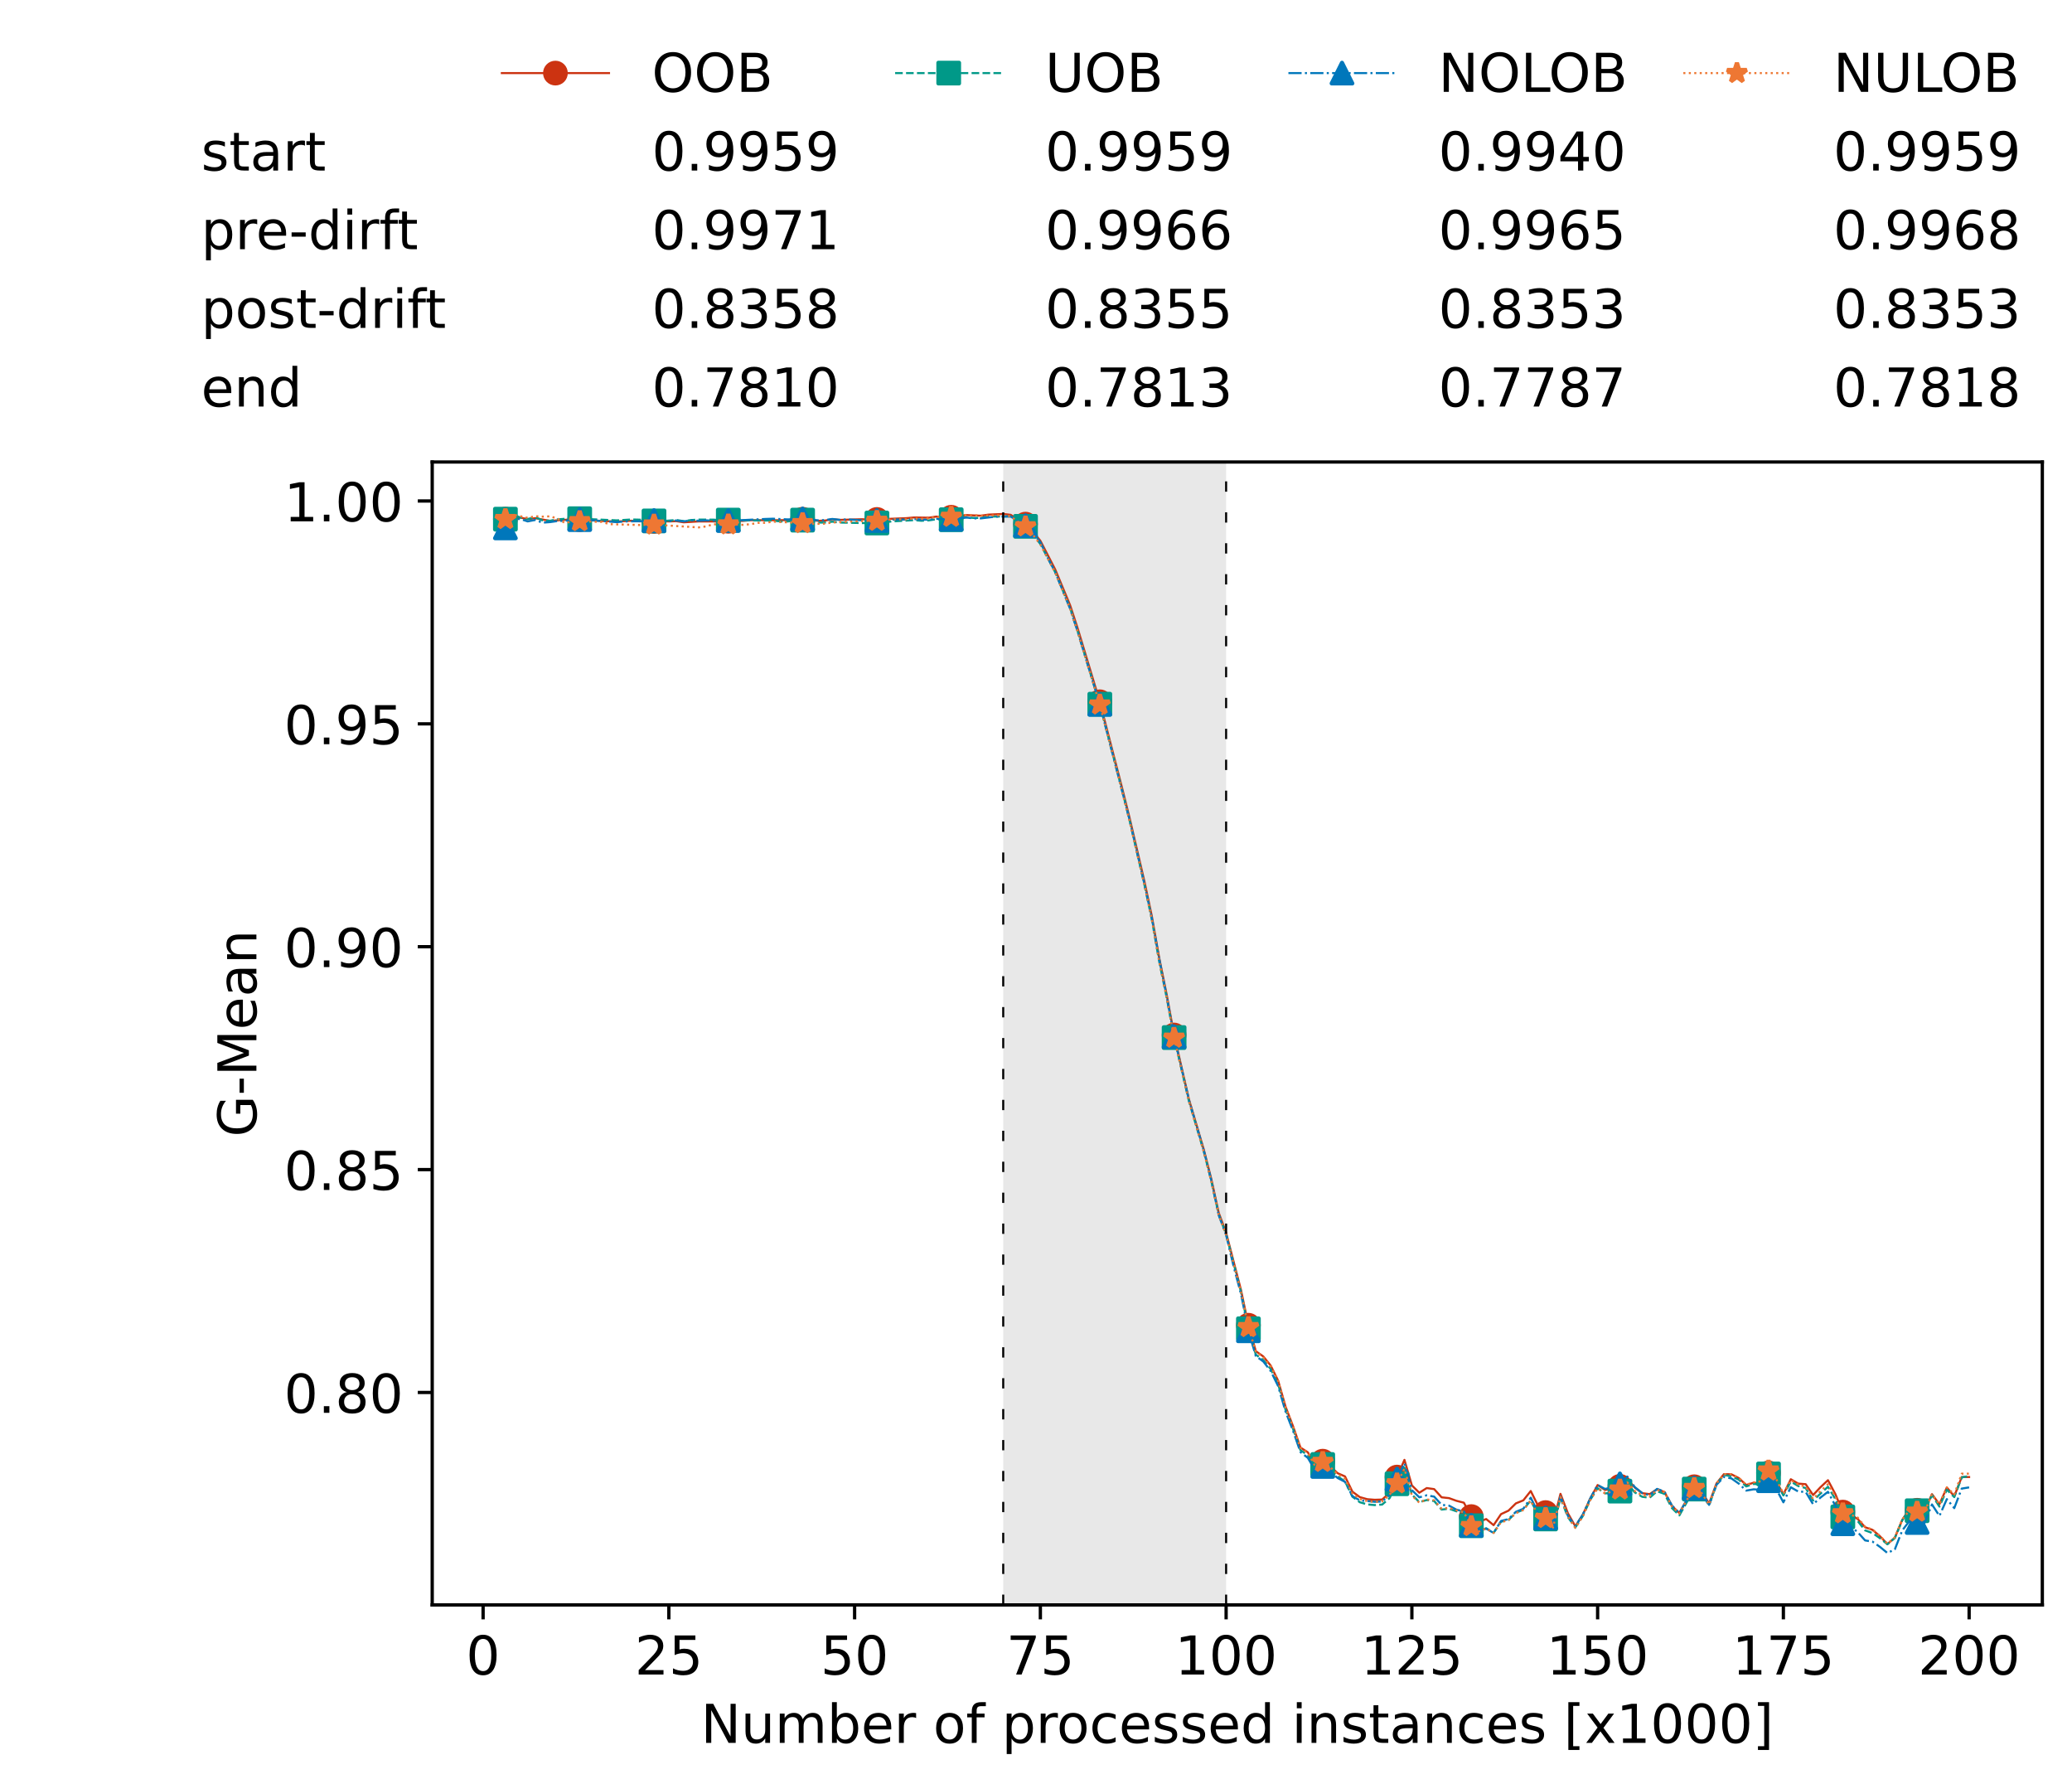 <?xml version="1.0" encoding="utf-8" standalone="no"?>
<!DOCTYPE svg PUBLIC "-//W3C//DTD SVG 1.1//EN"
  "http://www.w3.org/Graphics/SVG/1.1/DTD/svg11.dtd">
<!-- Created with matplotlib (https://matplotlib.org/) -->
<svg height="432.615pt" version="1.1" viewBox="0 0 502.65 432.615" width="502.65pt" xmlns="http://www.w3.org/2000/svg" xmlns:xlink="http://www.w3.org/1999/xlink">
 <defs>
  <style type="text/css">*{stroke-linecap:butt;stroke-linejoin:round;}</style>
 </defs>
 <g id="figure_1">
  <g id="patch_1">
   <path d="M 0 432.615 
L 502.65 432.615 
L 502.65 0 
L 0 0 
z
" style="fill:#ffffff;"/>
  </g>
  <g id="axes_1">
   <g id="patch_2">
    <path d="M 104.85 389.252 
L 495.45 389.252 
L 495.45 112.052 
L 104.85 112.052 
z
" style="fill:#ffffff;"/>
   </g>
   <g id="patch_3">
    <path clip-path="url(#p14a082c000)" d="M 297.446 389.252 
L 297.446 112.052 
L 243.372 112.052 
L 243.372 389.252 
z
" style="fill:#d3d3d3;opacity:0.5;"/>
   </g>
   <g id="matplotlib.axis_1">
    <g id="xtick_1">
     <g id="line2d_1">
      <defs>
       <path d="M 0 0 
L 0 3.5 
" id="mb5b8db93fe" style="stroke:#000000;stroke-width:0.8;"/>
      </defs>
      <g>
       <use style="stroke:#000000;stroke-width:0.8;" x="117.197" xlink:href="#mb5b8db93fe" y="389.252"/>
      </g>
     </g>
     <g id="text_1">
      <!-- 0 -->
      <g transform="translate(113.061 406.13)scale(0.13 -0.13)">
       <defs>
        <path d="M 31.781 66.406 
Q 24.172 66.406 20.328 58.906 
Q 16.5 51.422 16.5 36.375 
Q 16.5 21.391 20.328 13.891 
Q 24.172 6.391 31.781 6.391 
Q 39.453 6.391 43.281 13.891 
Q 47.125 21.391 47.125 36.375 
Q 47.125 51.422 43.281 58.906 
Q 39.453 66.406 31.781 66.406 
z
M 31.781 74.219 
Q 44.047 74.219 50.516 64.516 
Q 56.984 54.828 56.984 36.375 
Q 56.984 17.969 50.516 8.266 
Q 44.047 -1.422 31.781 -1.422 
Q 19.531 -1.422 13.062 8.266 
Q 6.594 17.969 6.594 36.375 
Q 6.594 54.828 13.062 64.516 
Q 19.531 74.219 31.781 74.219 
z
" id="DejaVuSans-48"/>
       </defs>
       <use xlink:href="#DejaVuSans-48"/>
      </g>
     </g>
    </g>
    <g id="xtick_2">
     <g id="line2d_2">
      <g>
       <use style="stroke:#000000;stroke-width:0.8;" x="162.259" xlink:href="#mb5b8db93fe" y="389.252"/>
      </g>
     </g>
     <g id="text_2">
      <!-- 25 -->
      <g transform="translate(153.988 406.13)scale(0.13 -0.13)">
       <defs>
        <path d="M 19.188 8.297 
L 53.609 8.297 
L 53.609 0 
L 7.328 0 
L 7.328 8.297 
Q 12.938 14.109 22.625 23.891 
Q 32.328 33.688 34.812 36.531 
Q 39.547 41.844 41.422 45.531 
Q 43.312 49.219 43.312 52.781 
Q 43.312 58.594 39.234 62.25 
Q 35.156 65.922 28.609 65.922 
Q 23.969 65.922 18.812 64.312 
Q 13.672 62.703 7.812 59.422 
L 7.812 69.391 
Q 13.766 71.781 18.938 73 
Q 24.125 74.219 28.422 74.219 
Q 39.75 74.219 46.484 68.547 
Q 53.219 62.891 53.219 53.422 
Q 53.219 48.922 51.531 44.891 
Q 49.859 40.875 45.406 35.406 
Q 44.188 33.984 37.641 27.219 
Q 31.109 20.453 19.188 8.297 
z
" id="DejaVuSans-50"/>
        <path d="M 10.797 72.906 
L 49.516 72.906 
L 49.516 64.594 
L 19.828 64.594 
L 19.828 46.734 
Q 21.969 47.469 24.109 47.828 
Q 26.266 48.188 28.422 48.188 
Q 40.625 48.188 47.75 41.5 
Q 54.891 34.812 54.891 23.391 
Q 54.891 11.625 47.562 5.094 
Q 40.234 -1.422 26.906 -1.422 
Q 22.312 -1.422 17.547 -0.641 
Q 12.797 0.141 7.719 1.703 
L 7.719 11.625 
Q 12.109 9.234 16.797 8.062 
Q 21.484 6.891 26.703 6.891 
Q 35.156 6.891 40.078 11.328 
Q 45.016 15.766 45.016 23.391 
Q 45.016 31 40.078 35.438 
Q 35.156 39.891 26.703 39.891 
Q 22.75 39.891 18.812 39.016 
Q 14.891 38.141 10.797 36.281 
z
" id="DejaVuSans-53"/>
       </defs>
       <use xlink:href="#DejaVuSans-50"/>
       <use x="63.623" xlink:href="#DejaVuSans-53"/>
      </g>
     </g>
    </g>
    <g id="xtick_3">
     <g id="line2d_3">
      <g>
       <use style="stroke:#000000;stroke-width:0.8;" x="207.322" xlink:href="#mb5b8db93fe" y="389.252"/>
      </g>
     </g>
     <g id="text_3">
      <!-- 50 -->
      <g transform="translate(199.05 406.13)scale(0.13 -0.13)">
       <use xlink:href="#DejaVuSans-53"/>
       <use x="63.623" xlink:href="#DejaVuSans-48"/>
      </g>
     </g>
    </g>
    <g id="xtick_4">
     <g id="line2d_4">
      <g>
       <use style="stroke:#000000;stroke-width:0.8;" x="252.384" xlink:href="#mb5b8db93fe" y="389.252"/>
      </g>
     </g>
     <g id="text_4">
      <!-- 75 -->
      <g transform="translate(244.113 406.13)scale(0.13 -0.13)">
       <defs>
        <path d="M 8.203 72.906 
L 55.078 72.906 
L 55.078 68.703 
L 28.609 0 
L 18.312 0 
L 43.219 64.594 
L 8.203 64.594 
z
" id="DejaVuSans-55"/>
       </defs>
       <use xlink:href="#DejaVuSans-55"/>
       <use x="63.623" xlink:href="#DejaVuSans-53"/>
      </g>
     </g>
    </g>
    <g id="xtick_5">
     <g id="line2d_5">
      <g>
       <use style="stroke:#000000;stroke-width:0.8;" x="297.446" xlink:href="#mb5b8db93fe" y="389.252"/>
      </g>
     </g>
     <g id="text_5">
      <!-- 100 -->
      <g transform="translate(285.039 406.13)scale(0.13 -0.13)">
       <defs>
        <path d="M 12.406 8.297 
L 28.516 8.297 
L 28.516 63.922 
L 10.984 60.406 
L 10.984 69.391 
L 28.422 72.906 
L 38.281 72.906 
L 38.281 8.297 
L 54.391 8.297 
L 54.391 0 
L 12.406 0 
z
" id="DejaVuSans-49"/>
       </defs>
       <use xlink:href="#DejaVuSans-49"/>
       <use x="63.623" xlink:href="#DejaVuSans-48"/>
       <use x="127.246" xlink:href="#DejaVuSans-48"/>
      </g>
     </g>
    </g>
    <g id="xtick_6">
     <g id="line2d_6">
      <g>
       <use style="stroke:#000000;stroke-width:0.8;" x="342.509" xlink:href="#mb5b8db93fe" y="389.252"/>
      </g>
     </g>
     <g id="text_6">
      <!-- 125 -->
      <g transform="translate(330.102 406.13)scale(0.13 -0.13)">
       <use xlink:href="#DejaVuSans-49"/>
       <use x="63.623" xlink:href="#DejaVuSans-50"/>
       <use x="127.246" xlink:href="#DejaVuSans-53"/>
      </g>
     </g>
    </g>
    <g id="xtick_7">
     <g id="line2d_7">
      <g>
       <use style="stroke:#000000;stroke-width:0.8;" x="387.571" xlink:href="#mb5b8db93fe" y="389.252"/>
      </g>
     </g>
     <g id="text_7">
      <!-- 150 -->
      <g transform="translate(375.164 406.13)scale(0.13 -0.13)">
       <use xlink:href="#DejaVuSans-49"/>
       <use x="63.623" xlink:href="#DejaVuSans-53"/>
       <use x="127.246" xlink:href="#DejaVuSans-48"/>
      </g>
     </g>
    </g>
    <g id="xtick_8">
     <g id="line2d_8">
      <g>
       <use style="stroke:#000000;stroke-width:0.8;" x="432.633" xlink:href="#mb5b8db93fe" y="389.252"/>
      </g>
     </g>
     <g id="text_8">
      <!-- 175 -->
      <g transform="translate(420.226 406.13)scale(0.13 -0.13)">
       <use xlink:href="#DejaVuSans-49"/>
       <use x="63.623" xlink:href="#DejaVuSans-55"/>
       <use x="127.246" xlink:href="#DejaVuSans-53"/>
      </g>
     </g>
    </g>
    <g id="xtick_9">
     <g id="line2d_9">
      <g>
       <use style="stroke:#000000;stroke-width:0.8;" x="477.695" xlink:href="#mb5b8db93fe" y="389.252"/>
      </g>
     </g>
     <g id="text_9">
      <!-- 200 -->
      <g transform="translate(465.289 406.13)scale(0.13 -0.13)">
       <use xlink:href="#DejaVuSans-50"/>
       <use x="63.623" xlink:href="#DejaVuSans-48"/>
       <use x="127.246" xlink:href="#DejaVuSans-48"/>
      </g>
     </g>
    </g>
    <g id="text_10">
     <!-- Number of processed instances [x1000] -->
     <g transform="translate(170.025 422.711)scale(0.13 -0.13)">
      <defs>
       <path d="M 9.812 72.906 
L 23.094 72.906 
L 55.422 11.922 
L 55.422 72.906 
L 64.984 72.906 
L 64.984 0 
L 51.703 0 
L 19.391 60.984 
L 19.391 0 
L 9.812 0 
z
" id="DejaVuSans-78"/>
       <path d="M 8.5 21.578 
L 8.5 54.688 
L 17.484 54.688 
L 17.484 21.922 
Q 17.484 14.156 20.5 10.266 
Q 23.531 6.391 29.594 6.391 
Q 36.859 6.391 41.078 11.031 
Q 45.312 15.672 45.312 23.688 
L 45.312 54.688 
L 54.297 54.688 
L 54.297 0 
L 45.312 0 
L 45.312 8.406 
Q 42.047 3.422 37.719 1 
Q 33.406 -1.422 27.688 -1.422 
Q 18.266 -1.422 13.375 4.438 
Q 8.5 10.297 8.5 21.578 
z
M 31.109 56 
z
" id="DejaVuSans-117"/>
       <path d="M 52 44.188 
Q 55.375 50.25 60.062 53.125 
Q 64.75 56 71.094 56 
Q 79.641 56 84.281 50.016 
Q 88.922 44.047 88.922 33.016 
L 88.922 0 
L 79.891 0 
L 79.891 32.719 
Q 79.891 40.578 77.094 44.375 
Q 74.312 48.188 68.609 48.188 
Q 61.625 48.188 57.562 43.547 
Q 53.516 38.922 53.516 30.906 
L 53.516 0 
L 44.484 0 
L 44.484 32.719 
Q 44.484 40.625 41.703 44.406 
Q 38.922 48.188 33.109 48.188 
Q 26.219 48.188 22.156 43.531 
Q 18.109 38.875 18.109 30.906 
L 18.109 0 
L 9.078 0 
L 9.078 54.688 
L 18.109 54.688 
L 18.109 46.188 
Q 21.188 51.219 25.484 53.609 
Q 29.781 56 35.688 56 
Q 41.656 56 45.828 52.969 
Q 50 49.953 52 44.188 
z
" id="DejaVuSans-109"/>
       <path d="M 48.688 27.297 
Q 48.688 37.203 44.609 42.844 
Q 40.531 48.484 33.406 48.484 
Q 26.266 48.484 22.188 42.844 
Q 18.109 37.203 18.109 27.297 
Q 18.109 17.391 22.188 11.75 
Q 26.266 6.109 33.406 6.109 
Q 40.531 6.109 44.609 11.75 
Q 48.688 17.391 48.688 27.297 
z
M 18.109 46.391 
Q 20.953 51.266 25.266 53.625 
Q 29.594 56 35.594 56 
Q 45.562 56 51.781 48.094 
Q 58.016 40.188 58.016 27.297 
Q 58.016 14.406 51.781 6.484 
Q 45.562 -1.422 35.594 -1.422 
Q 29.594 -1.422 25.266 0.953 
Q 20.953 3.328 18.109 8.203 
L 18.109 0 
L 9.078 0 
L 9.078 75.984 
L 18.109 75.984 
z
" id="DejaVuSans-98"/>
       <path d="M 56.203 29.594 
L 56.203 25.203 
L 14.891 25.203 
Q 15.484 15.922 20.484 11.062 
Q 25.484 6.203 34.422 6.203 
Q 39.594 6.203 44.453 7.469 
Q 49.312 8.734 54.109 11.281 
L 54.109 2.781 
Q 49.266 0.734 44.188 -0.344 
Q 39.109 -1.422 33.891 -1.422 
Q 20.797 -1.422 13.156 6.188 
Q 5.516 13.812 5.516 26.812 
Q 5.516 40.234 12.766 48.109 
Q 20.016 56 32.328 56 
Q 43.359 56 49.781 48.891 
Q 56.203 41.797 56.203 29.594 
z
M 47.219 32.234 
Q 47.125 39.594 43.094 43.984 
Q 39.062 48.391 32.422 48.391 
Q 24.906 48.391 20.391 44.141 
Q 15.875 39.891 15.188 32.172 
z
" id="DejaVuSans-101"/>
       <path d="M 41.109 46.297 
Q 39.594 47.172 37.812 47.578 
Q 36.031 48 33.891 48 
Q 26.266 48 22.188 43.047 
Q 18.109 38.094 18.109 28.812 
L 18.109 0 
L 9.078 0 
L 9.078 54.688 
L 18.109 54.688 
L 18.109 46.188 
Q 20.953 51.172 25.484 53.578 
Q 30.031 56 36.531 56 
Q 37.453 56 38.578 55.875 
Q 39.703 55.766 41.062 55.516 
z
" id="DejaVuSans-114"/>
       <path id="DejaVuSans-32"/>
       <path d="M 30.609 48.391 
Q 23.391 48.391 19.188 42.75 
Q 14.984 37.109 14.984 27.297 
Q 14.984 17.484 19.156 11.844 
Q 23.344 6.203 30.609 6.203 
Q 37.797 6.203 41.984 11.859 
Q 46.188 17.531 46.188 27.297 
Q 46.188 37.016 41.984 42.703 
Q 37.797 48.391 30.609 48.391 
z
M 30.609 56 
Q 42.328 56 49.016 48.375 
Q 55.719 40.766 55.719 27.297 
Q 55.719 13.875 49.016 6.219 
Q 42.328 -1.422 30.609 -1.422 
Q 18.844 -1.422 12.172 6.219 
Q 5.516 13.875 5.516 27.297 
Q 5.516 40.766 12.172 48.375 
Q 18.844 56 30.609 56 
z
" id="DejaVuSans-111"/>
       <path d="M 37.109 75.984 
L 37.109 68.5 
L 28.516 68.5 
Q 23.688 68.5 21.797 66.547 
Q 19.922 64.594 19.922 59.516 
L 19.922 54.688 
L 34.719 54.688 
L 34.719 47.703 
L 19.922 47.703 
L 19.922 0 
L 10.891 0 
L 10.891 47.703 
L 2.297 47.703 
L 2.297 54.688 
L 10.891 54.688 
L 10.891 58.5 
Q 10.891 67.625 15.141 71.797 
Q 19.391 75.984 28.609 75.984 
z
" id="DejaVuSans-102"/>
       <path d="M 18.109 8.203 
L 18.109 -20.797 
L 9.078 -20.797 
L 9.078 54.688 
L 18.109 54.688 
L 18.109 46.391 
Q 20.953 51.266 25.266 53.625 
Q 29.594 56 35.594 56 
Q 45.562 56 51.781 48.094 
Q 58.016 40.188 58.016 27.297 
Q 58.016 14.406 51.781 6.484 
Q 45.562 -1.422 35.594 -1.422 
Q 29.594 -1.422 25.266 0.953 
Q 20.953 3.328 18.109 8.203 
z
M 48.688 27.297 
Q 48.688 37.203 44.609 42.844 
Q 40.531 48.484 33.406 48.484 
Q 26.266 48.484 22.188 42.844 
Q 18.109 37.203 18.109 27.297 
Q 18.109 17.391 22.188 11.75 
Q 26.266 6.109 33.406 6.109 
Q 40.531 6.109 44.609 11.75 
Q 48.688 17.391 48.688 27.297 
z
" id="DejaVuSans-112"/>
       <path d="M 48.781 52.594 
L 48.781 44.188 
Q 44.969 46.297 41.141 47.344 
Q 37.312 48.391 33.406 48.391 
Q 24.656 48.391 19.812 42.844 
Q 14.984 37.312 14.984 27.297 
Q 14.984 17.281 19.812 11.734 
Q 24.656 6.203 33.406 6.203 
Q 37.312 6.203 41.141 7.25 
Q 44.969 8.297 48.781 10.406 
L 48.781 2.094 
Q 45.016 0.344 40.984 -0.531 
Q 36.969 -1.422 32.422 -1.422 
Q 20.062 -1.422 12.781 6.344 
Q 5.516 14.109 5.516 27.297 
Q 5.516 40.672 12.859 48.328 
Q 20.219 56 33.016 56 
Q 37.156 56 41.109 55.141 
Q 45.062 54.297 48.781 52.594 
z
" id="DejaVuSans-99"/>
       <path d="M 44.281 53.078 
L 44.281 44.578 
Q 40.484 46.531 36.375 47.5 
Q 32.281 48.484 27.875 48.484 
Q 21.188 48.484 17.844 46.438 
Q 14.5 44.391 14.5 40.281 
Q 14.5 37.156 16.891 35.375 
Q 19.281 33.594 26.516 31.984 
L 29.594 31.297 
Q 39.156 29.25 43.188 25.516 
Q 47.219 21.781 47.219 15.094 
Q 47.219 7.469 41.188 3.016 
Q 35.156 -1.422 24.609 -1.422 
Q 20.219 -1.422 15.453 -0.562 
Q 10.688 0.297 5.422 2 
L 5.422 11.281 
Q 10.406 8.688 15.234 7.391 
Q 20.062 6.109 24.812 6.109 
Q 31.156 6.109 34.562 8.281 
Q 37.984 10.453 37.984 14.406 
Q 37.984 18.062 35.516 20.016 
Q 33.062 21.969 24.703 23.781 
L 21.578 24.516 
Q 13.234 26.266 9.516 29.906 
Q 5.812 33.547 5.812 39.891 
Q 5.812 47.609 11.281 51.797 
Q 16.75 56 26.812 56 
Q 31.781 56 36.172 55.266 
Q 40.578 54.547 44.281 53.078 
z
" id="DejaVuSans-115"/>
       <path d="M 45.406 46.391 
L 45.406 75.984 
L 54.391 75.984 
L 54.391 0 
L 45.406 0 
L 45.406 8.203 
Q 42.578 3.328 38.25 0.953 
Q 33.938 -1.422 27.875 -1.422 
Q 17.969 -1.422 11.734 6.484 
Q 5.516 14.406 5.516 27.297 
Q 5.516 40.188 11.734 48.094 
Q 17.969 56 27.875 56 
Q 33.938 56 38.25 53.625 
Q 42.578 51.266 45.406 46.391 
z
M 14.797 27.297 
Q 14.797 17.391 18.875 11.75 
Q 22.953 6.109 30.078 6.109 
Q 37.203 6.109 41.297 11.75 
Q 45.406 17.391 45.406 27.297 
Q 45.406 37.203 41.297 42.844 
Q 37.203 48.484 30.078 48.484 
Q 22.953 48.484 18.875 42.844 
Q 14.797 37.203 14.797 27.297 
z
" id="DejaVuSans-100"/>
       <path d="M 9.422 54.688 
L 18.406 54.688 
L 18.406 0 
L 9.422 0 
z
M 9.422 75.984 
L 18.406 75.984 
L 18.406 64.594 
L 9.422 64.594 
z
" id="DejaVuSans-105"/>
       <path d="M 54.891 33.016 
L 54.891 0 
L 45.906 0 
L 45.906 32.719 
Q 45.906 40.484 42.875 44.328 
Q 39.844 48.188 33.797 48.188 
Q 26.516 48.188 22.312 43.547 
Q 18.109 38.922 18.109 30.906 
L 18.109 0 
L 9.078 0 
L 9.078 54.688 
L 18.109 54.688 
L 18.109 46.188 
Q 21.344 51.125 25.703 53.562 
Q 30.078 56 35.797 56 
Q 45.219 56 50.047 50.172 
Q 54.891 44.344 54.891 33.016 
z
" id="DejaVuSans-110"/>
       <path d="M 18.312 70.219 
L 18.312 54.688 
L 36.812 54.688 
L 36.812 47.703 
L 18.312 47.703 
L 18.312 18.016 
Q 18.312 11.328 20.141 9.422 
Q 21.969 7.516 27.594 7.516 
L 36.812 7.516 
L 36.812 0 
L 27.594 0 
Q 17.188 0 13.234 3.875 
Q 9.281 7.766 9.281 18.016 
L 9.281 47.703 
L 2.688 47.703 
L 2.688 54.688 
L 9.281 54.688 
L 9.281 70.219 
z
" id="DejaVuSans-116"/>
       <path d="M 34.281 27.484 
Q 23.391 27.484 19.188 25 
Q 14.984 22.516 14.984 16.5 
Q 14.984 11.719 18.141 8.906 
Q 21.297 6.109 26.703 6.109 
Q 34.188 6.109 38.703 11.406 
Q 43.219 16.703 43.219 25.484 
L 43.219 27.484 
z
M 52.203 31.203 
L 52.203 0 
L 43.219 0 
L 43.219 8.297 
Q 40.141 3.328 35.547 0.953 
Q 30.953 -1.422 24.312 -1.422 
Q 15.922 -1.422 10.953 3.297 
Q 6 8.016 6 15.922 
Q 6 25.141 12.172 29.828 
Q 18.359 34.516 30.609 34.516 
L 43.219 34.516 
L 43.219 35.406 
Q 43.219 41.609 39.141 45 
Q 35.062 48.391 27.688 48.391 
Q 23 48.391 18.547 47.266 
Q 14.109 46.141 10.016 43.891 
L 10.016 52.203 
Q 14.938 54.109 19.578 55.047 
Q 24.219 56 28.609 56 
Q 40.484 56 46.344 49.844 
Q 52.203 43.703 52.203 31.203 
z
" id="DejaVuSans-97"/>
       <path d="M 8.594 75.984 
L 29.297 75.984 
L 29.297 69 
L 17.578 69 
L 17.578 -6.203 
L 29.297 -6.203 
L 29.297 -13.188 
L 8.594 -13.188 
z
" id="DejaVuSans-91"/>
       <path d="M 54.891 54.688 
L 35.109 28.078 
L 55.906 0 
L 45.312 0 
L 29.391 21.484 
L 13.484 0 
L 2.875 0 
L 24.125 28.609 
L 4.688 54.688 
L 15.281 54.688 
L 29.781 35.203 
L 44.281 54.688 
z
" id="DejaVuSans-120"/>
       <path d="M 30.422 75.984 
L 30.422 -13.188 
L 9.719 -13.188 
L 9.719 -6.203 
L 21.391 -6.203 
L 21.391 69 
L 9.719 69 
L 9.719 75.984 
z
" id="DejaVuSans-93"/>
      </defs>
      <use xlink:href="#DejaVuSans-78"/>
      <use x="74.805" xlink:href="#DejaVuSans-117"/>
      <use x="138.184" xlink:href="#DejaVuSans-109"/>
      <use x="235.596" xlink:href="#DejaVuSans-98"/>
      <use x="299.072" xlink:href="#DejaVuSans-101"/>
      <use x="360.596" xlink:href="#DejaVuSans-114"/>
      <use x="401.709" xlink:href="#DejaVuSans-32"/>
      <use x="433.496" xlink:href="#DejaVuSans-111"/>
      <use x="494.678" xlink:href="#DejaVuSans-102"/>
      <use x="529.883" xlink:href="#DejaVuSans-32"/>
      <use x="561.67" xlink:href="#DejaVuSans-112"/>
      <use x="625.146" xlink:href="#DejaVuSans-114"/>
      <use x="664.01" xlink:href="#DejaVuSans-111"/>
      <use x="725.191" xlink:href="#DejaVuSans-99"/>
      <use x="780.172" xlink:href="#DejaVuSans-101"/>
      <use x="841.695" xlink:href="#DejaVuSans-115"/>
      <use x="893.795" xlink:href="#DejaVuSans-115"/>
      <use x="945.895" xlink:href="#DejaVuSans-101"/>
      <use x="1007.418" xlink:href="#DejaVuSans-100"/>
      <use x="1070.895" xlink:href="#DejaVuSans-32"/>
      <use x="1102.682" xlink:href="#DejaVuSans-105"/>
      <use x="1130.465" xlink:href="#DejaVuSans-110"/>
      <use x="1193.844" xlink:href="#DejaVuSans-115"/>
      <use x="1245.943" xlink:href="#DejaVuSans-116"/>
      <use x="1285.152" xlink:href="#DejaVuSans-97"/>
      <use x="1346.432" xlink:href="#DejaVuSans-110"/>
      <use x="1409.811" xlink:href="#DejaVuSans-99"/>
      <use x="1464.791" xlink:href="#DejaVuSans-101"/>
      <use x="1526.314" xlink:href="#DejaVuSans-115"/>
      <use x="1578.414" xlink:href="#DejaVuSans-32"/>
      <use x="1610.201" xlink:href="#DejaVuSans-91"/>
      <use x="1649.215" xlink:href="#DejaVuSans-120"/>
      <use x="1708.395" xlink:href="#DejaVuSans-49"/>
      <use x="1772.018" xlink:href="#DejaVuSans-48"/>
      <use x="1835.641" xlink:href="#DejaVuSans-48"/>
      <use x="1899.264" xlink:href="#DejaVuSans-48"/>
      <use x="1962.887" xlink:href="#DejaVuSans-93"/>
     </g>
    </g>
   </g>
   <g id="matplotlib.axis_2">
    <g id="ytick_1">
     <g id="line2d_10">
      <defs>
       <path d="M 0 0 
L -3.5 0 
" id="m2614163b2f" style="stroke:#000000;stroke-width:0.8;"/>
      </defs>
      <g>
       <use style="stroke:#000000;stroke-width:0.8;" x="104.85" xlink:href="#m2614163b2f" y="337.719"/>
      </g>
     </g>
     <g id="text_11">
      <!-- 0.80 -->
      <g transform="translate(68.905 342.658)scale(0.13 -0.13)">
       <defs>
        <path d="M 10.688 12.406 
L 21 12.406 
L 21 0 
L 10.688 0 
z
" id="DejaVuSans-46"/>
        <path d="M 31.781 34.625 
Q 24.75 34.625 20.719 30.859 
Q 16.703 27.094 16.703 20.516 
Q 16.703 13.922 20.719 10.156 
Q 24.75 6.391 31.781 6.391 
Q 38.812 6.391 42.859 10.172 
Q 46.922 13.969 46.922 20.516 
Q 46.922 27.094 42.891 30.859 
Q 38.875 34.625 31.781 34.625 
z
M 21.922 38.812 
Q 15.578 40.375 12.031 44.719 
Q 8.5 49.078 8.5 55.328 
Q 8.5 64.062 14.719 69.141 
Q 20.953 74.219 31.781 74.219 
Q 42.672 74.219 48.875 69.141 
Q 55.078 64.062 55.078 55.328 
Q 55.078 49.078 51.531 44.719 
Q 48 40.375 41.703 38.812 
Q 48.828 37.156 52.797 32.312 
Q 56.781 27.484 56.781 20.516 
Q 56.781 9.906 50.312 4.234 
Q 43.844 -1.422 31.781 -1.422 
Q 19.734 -1.422 13.25 4.234 
Q 6.781 9.906 6.781 20.516 
Q 6.781 27.484 10.781 32.312 
Q 14.797 37.156 21.922 38.812 
z
M 18.312 54.391 
Q 18.312 48.734 21.844 45.562 
Q 25.391 42.391 31.781 42.391 
Q 38.141 42.391 41.719 45.562 
Q 45.312 48.734 45.312 54.391 
Q 45.312 60.062 41.719 63.234 
Q 38.141 66.406 31.781 66.406 
Q 25.391 66.406 21.844 63.234 
Q 18.312 60.062 18.312 54.391 
z
" id="DejaVuSans-56"/>
       </defs>
       <use xlink:href="#DejaVuSans-48"/>
       <use x="63.623" xlink:href="#DejaVuSans-46"/>
       <use x="95.41" xlink:href="#DejaVuSans-56"/>
       <use x="159.033" xlink:href="#DejaVuSans-48"/>
      </g>
     </g>
    </g>
    <g id="ytick_2">
     <g id="line2d_11">
      <g>
       <use style="stroke:#000000;stroke-width:0.8;" x="104.85" xlink:href="#m2614163b2f" y="283.665"/>
      </g>
     </g>
     <g id="text_12">
      <!-- 0.85 -->
      <g transform="translate(68.905 288.604)scale(0.13 -0.13)">
       <use xlink:href="#DejaVuSans-48"/>
       <use x="63.623" xlink:href="#DejaVuSans-46"/>
       <use x="95.41" xlink:href="#DejaVuSans-56"/>
       <use x="159.033" xlink:href="#DejaVuSans-53"/>
      </g>
     </g>
    </g>
    <g id="ytick_3">
     <g id="line2d_12">
      <g>
       <use style="stroke:#000000;stroke-width:0.8;" x="104.85" xlink:href="#m2614163b2f" y="229.611"/>
      </g>
     </g>
     <g id="text_13">
      <!-- 0.90 -->
      <g transform="translate(68.905 234.55)scale(0.13 -0.13)">
       <defs>
        <path d="M 10.984 1.516 
L 10.984 10.5 
Q 14.703 8.734 18.5 7.812 
Q 22.312 6.891 25.984 6.891 
Q 35.75 6.891 40.891 13.453 
Q 46.047 20.016 46.781 33.406 
Q 43.953 29.203 39.594 26.953 
Q 35.25 24.703 29.984 24.703 
Q 19.047 24.703 12.672 31.312 
Q 6.297 37.938 6.297 49.422 
Q 6.297 60.641 12.938 67.422 
Q 19.578 74.219 30.609 74.219 
Q 43.266 74.219 49.922 64.516 
Q 56.594 54.828 56.594 36.375 
Q 56.594 19.141 48.406 8.859 
Q 40.234 -1.422 26.422 -1.422 
Q 22.703 -1.422 18.891 -0.688 
Q 15.094 0.047 10.984 1.516 
z
M 30.609 32.422 
Q 37.25 32.422 41.125 36.953 
Q 45.016 41.5 45.016 49.422 
Q 45.016 57.281 41.125 61.844 
Q 37.25 66.406 30.609 66.406 
Q 23.969 66.406 20.094 61.844 
Q 16.219 57.281 16.219 49.422 
Q 16.219 41.5 20.094 36.953 
Q 23.969 32.422 30.609 32.422 
z
" id="DejaVuSans-57"/>
       </defs>
       <use xlink:href="#DejaVuSans-48"/>
       <use x="63.623" xlink:href="#DejaVuSans-46"/>
       <use x="95.41" xlink:href="#DejaVuSans-57"/>
       <use x="159.033" xlink:href="#DejaVuSans-48"/>
      </g>
     </g>
    </g>
    <g id="ytick_4">
     <g id="line2d_13">
      <g>
       <use style="stroke:#000000;stroke-width:0.8;" x="104.85" xlink:href="#m2614163b2f" y="175.557"/>
      </g>
     </g>
     <g id="text_14">
      <!-- 0.95 -->
      <g transform="translate(68.905 180.496)scale(0.13 -0.13)">
       <use xlink:href="#DejaVuSans-48"/>
       <use x="63.623" xlink:href="#DejaVuSans-46"/>
       <use x="95.41" xlink:href="#DejaVuSans-57"/>
       <use x="159.033" xlink:href="#DejaVuSans-53"/>
      </g>
     </g>
    </g>
    <g id="ytick_5">
     <g id="line2d_14">
      <g>
       <use style="stroke:#000000;stroke-width:0.8;" x="104.85" xlink:href="#m2614163b2f" y="121.503"/>
      </g>
     </g>
     <g id="text_15">
      <!-- 1.00 -->
      <g transform="translate(68.905 126.442)scale(0.13 -0.13)">
       <use xlink:href="#DejaVuSans-49"/>
       <use x="63.623" xlink:href="#DejaVuSans-46"/>
       <use x="95.41" xlink:href="#DejaVuSans-48"/>
       <use x="159.033" xlink:href="#DejaVuSans-48"/>
      </g>
     </g>
    </g>
    <g id="text_16">
     <!-- G-Mean -->
     <g transform="translate(62.201 275.744)rotate(-90)scale(0.13 -0.13)">
      <defs>
       <path d="M 59.516 10.406 
L 59.516 29.984 
L 43.406 29.984 
L 43.406 38.094 
L 69.281 38.094 
L 69.281 6.781 
Q 63.578 2.734 56.688 0.656 
Q 49.812 -1.422 42 -1.422 
Q 24.906 -1.422 15.25 8.562 
Q 5.609 18.562 5.609 36.375 
Q 5.609 54.25 15.25 64.234 
Q 24.906 74.219 42 74.219 
Q 49.125 74.219 55.547 72.453 
Q 61.969 70.703 67.391 67.281 
L 67.391 56.781 
Q 61.922 61.422 55.766 63.766 
Q 49.609 66.109 42.828 66.109 
Q 29.438 66.109 22.719 58.641 
Q 16.016 51.172 16.016 36.375 
Q 16.016 21.625 22.719 14.156 
Q 29.438 6.688 42.828 6.688 
Q 48.047 6.688 52.141 7.594 
Q 56.25 8.5 59.516 10.406 
z
" id="DejaVuSans-71"/>
       <path d="M 4.891 31.391 
L 31.203 31.391 
L 31.203 23.391 
L 4.891 23.391 
z
" id="DejaVuSans-45"/>
       <path d="M 9.812 72.906 
L 24.516 72.906 
L 43.109 23.297 
L 61.812 72.906 
L 76.516 72.906 
L 76.516 0 
L 66.891 0 
L 66.891 64.016 
L 48.094 14.016 
L 38.188 14.016 
L 19.391 64.016 
L 19.391 0 
L 9.812 0 
z
" id="DejaVuSans-77"/>
      </defs>
      <use xlink:href="#DejaVuSans-71"/>
      <use x="77.49" xlink:href="#DejaVuSans-45"/>
      <use x="113.574" xlink:href="#DejaVuSans-77"/>
      <use x="199.854" xlink:href="#DejaVuSans-101"/>
      <use x="261.377" xlink:href="#DejaVuSans-97"/>
      <use x="322.656" xlink:href="#DejaVuSans-110"/>
     </g>
    </g>
   </g>
   <g id="line2d_15"/>
   <g id="line2d_16"/>
   <g id="line2d_17"/>
   <g id="line2d_18"/>
   <g id="line2d_19"/>
   <g id="line2d_20">
    <path clip-path="url(#p14a082c000)" d="M 122.605 125.916 
L 124.407 125.907 
L 126.21 125.525 
L 128.012 125.916 
L 129.815 125.675 
L 133.419 126.327 
L 137.024 126.078 
L 138.827 125.941 
L 146.037 126.348 
L 149.642 126.485 
L 153.247 126.299 
L 155.049 126.444 
L 162.259 126.464 
L 164.062 126.401 
L 165.864 126.677 
L 169.469 126.464 
L 173.074 126.471 
L 174.877 126.53 
L 176.679 126.424 
L 180.284 126.33 
L 182.087 126.165 
L 191.099 126.159 
L 192.902 125.941 
L 196.507 125.995 
L 198.309 126.315 
L 200.112 126.262 
L 201.914 125.934 
L 203.717 126.093 
L 209.124 125.93 
L 210.927 126.036 
L 219.939 125.669 
L 221.742 125.503 
L 225.347 125.559 
L 227.149 125.286 
L 228.952 125.445 
L 230.754 125.451 
L 234.359 124.918 
L 237.964 125.08 
L 239.767 124.814 
L 243.372 124.652 
L 245.174 124.863 
L 248.779 127.123 
L 250.581 128.998 
L 252.384 131.152 
L 255.989 138.126 
L 259.594 146.776 
L 261.396 152.28 
L 265.001 164.216 
L 266.804 170.202 
L 272.211 191.11 
L 274.014 198.314 
L 277.619 213.733 
L 279.421 222.176 
L 281.224 232.384 
L 283.026 241.211 
L 284.829 251.03 
L 288.434 266.656 
L 292.039 278.841 
L 293.841 285.902 
L 295.644 294.112 
L 297.446 298.981 
L 301.051 312.857 
L 302.854 321.417 
L 304.656 327.711 
L 306.459 328.981 
L 308.261 331.196 
L 310.064 334.849 
L 311.866 341.166 
L 313.669 345.881 
L 315.471 351.068 
L 317.274 352.238 
L 319.076 355.456 
L 320.879 354.389 
L 322.681 355.588 
L 324.484 357.297 
L 326.286 358.079 
L 328.089 361.79 
L 329.891 363.108 
L 331.694 363.606 
L 333.496 363.746 
L 335.299 363.687 
L 337.101 362.085 
L 338.904 358.245 
L 340.706 354.065 
L 342.509 360.262 
L 344.311 362.041 
L 346.114 360.906 
L 347.916 361.161 
L 349.719 363.15 
L 351.521 363.346 
L 353.324 363.996 
L 355.126 364.456 
L 356.928 367.828 
L 358.731 369.134 
L 360.533 368.415 
L 362.336 369.901 
L 364.138 367.229 
L 365.941 366.386 
L 367.743 364.618 
L 369.546 363.887 
L 371.348 361.62 
L 373.151 365.256 
L 374.953 366.854 
L 376.756 369.436 
L 378.558 362.306 
L 380.361 367.012 
L 382.163 370.186 
L 383.966 367.383 
L 385.768 363.472 
L 387.571 360.168 
L 389.373 361.38 
L 392.978 360.495 
L 394.781 358.719 
L 396.583 360.784 
L 398.386 362.143 
L 400.188 362.377 
L 401.991 361.191 
L 403.793 361.854 
L 405.596 365.228 
L 407.398 366.961 
L 411.003 360.59 
L 412.806 361.763 
L 414.608 364.652 
L 416.411 359.771 
L 418.213 357.525 
L 420.016 357.567 
L 421.818 358.479 
L 423.621 360.165 
L 425.423 359.612 
L 427.226 359.771 
L 429.028 357.23 
L 430.831 359.125 
L 432.633 362.425 
L 434.436 358.765 
L 436.238 359.828 
L 438.041 359.966 
L 439.843 362.601 
L 441.646 360.688 
L 443.448 359 
L 445.251 362.386 
L 447.053 366.736 
L 448.856 367.308 
L 450.658 368.404 
L 452.461 370.411 
L 454.263 371.048 
L 456.066 372.596 
L 457.868 374.479 
L 459.671 372.953 
L 461.473 368.62 
L 463.276 365.891 
L 465.078 366.295 
L 466.881 366.384 
L 468.683 362.384 
L 470.485 364.843 
L 472.288 360.773 
L 474.09 362.908 
L 475.893 358.235 
L 477.695 358.226 
L 477.695 358.226 
" style="fill:none;stroke:#cc3311;stroke-linecap:square;stroke-width:0.5;"/>
    <defs>
     <path d="M 0 2.5 
C 0.663 2.5 1.299 2.237 1.768 1.768 
C 2.237 1.299 2.5 0.663 2.5 0 
C 2.5 -0.663 2.237 -1.299 1.768 -1.768 
C 1.299 -2.237 0.663 -2.5 0 -2.5 
C -0.663 -2.5 -1.299 -2.237 -1.768 -1.768 
C -2.237 -1.299 -2.5 -0.663 -2.5 0 
C -2.5 0.663 -2.237 1.299 -1.768 1.768 
C -1.299 2.237 -0.663 2.5 0 2.5 
z
" id="m7327c960a7" style="stroke:#cc3311;"/>
    </defs>
    <g clip-path="url(#p14a082c000)">
     <use style="fill:#cc3311;stroke:#cc3311;" x="122.605" xlink:href="#m7327c960a7" y="125.916"/>
     <use style="fill:#cc3311;stroke:#cc3311;" x="140.629" xlink:href="#m7327c960a7" y="126.016"/>
     <use style="fill:#cc3311;stroke:#cc3311;" x="158.654" xlink:href="#m7327c960a7" y="126.464"/>
     <use style="fill:#cc3311;stroke:#cc3311;" x="176.679" xlink:href="#m7327c960a7" y="126.424"/>
     <use style="fill:#cc3311;stroke:#cc3311;" x="194.704" xlink:href="#m7327c960a7" y="125.941"/>
     <use style="fill:#cc3311;stroke:#cc3311;" x="212.729" xlink:href="#m7327c960a7" y="125.984"/>
     <use style="fill:#cc3311;stroke:#cc3311;" x="230.754" xlink:href="#m7327c960a7" y="125.451"/>
     <use style="fill:#cc3311;stroke:#cc3311;" x="248.779" xlink:href="#m7327c960a7" y="127.123"/>
     <use style="fill:#cc3311;stroke:#cc3311;" x="266.804" xlink:href="#m7327c960a7" y="170.202"/>
     <use style="fill:#cc3311;stroke:#cc3311;" x="284.829" xlink:href="#m7327c960a7" y="251.03"/>
     <use style="fill:#cc3311;stroke:#cc3311;" x="302.854" xlink:href="#m7327c960a7" y="321.417"/>
     <use style="fill:#cc3311;stroke:#cc3311;" x="320.879" xlink:href="#m7327c960a7" y="354.389"/>
     <use style="fill:#cc3311;stroke:#cc3311;" x="338.904" xlink:href="#m7327c960a7" y="358.245"/>
     <use style="fill:#cc3311;stroke:#cc3311;" x="356.928" xlink:href="#m7327c960a7" y="367.828"/>
     <use style="fill:#cc3311;stroke:#cc3311;" x="374.953" xlink:href="#m7327c960a7" y="366.854"/>
     <use style="fill:#cc3311;stroke:#cc3311;" x="392.978" xlink:href="#m7327c960a7" y="360.495"/>
     <use style="fill:#cc3311;stroke:#cc3311;" x="411.003" xlink:href="#m7327c960a7" y="360.59"/>
     <use style="fill:#cc3311;stroke:#cc3311;" x="429.028" xlink:href="#m7327c960a7" y="357.23"/>
     <use style="fill:#cc3311;stroke:#cc3311;" x="447.053" xlink:href="#m7327c960a7" y="366.736"/>
     <use style="fill:#cc3311;stroke:#cc3311;" x="465.078" xlink:href="#m7327c960a7" y="366.295"/>
    </g>
   </g>
   <g id="line2d_21"/>
   <g id="line2d_22"/>
   <g id="line2d_23"/>
   <g id="line2d_24"/>
   <g id="line2d_25">
    <path clip-path="url(#p14a082c000)" d="M 122.605 125.916 
L 124.407 124.792 
L 126.21 125.502 
L 128.012 125.899 
L 129.815 125.437 
L 131.617 126.205 
L 133.419 126.304 
L 135.222 125.959 
L 138.827 125.711 
L 149.642 126.208 
L 153.247 125.99 
L 155.049 126.032 
L 160.457 126.398 
L 164.062 126.119 
L 165.864 126.394 
L 167.667 126.129 
L 169.469 126.022 
L 173.074 126.028 
L 174.877 126.199 
L 176.679 126.145 
L 180.284 126.212 
L 187.494 126.25 
L 189.297 126.464 
L 191.099 126.472 
L 192.902 126.201 
L 194.704 126.146 
L 196.507 126.361 
L 198.309 126.74 
L 200.112 126.74 
L 201.914 126.522 
L 203.717 126.735 
L 210.927 126.893 
L 214.532 126.686 
L 216.334 126.467 
L 221.742 126.15 
L 223.544 126.306 
L 225.347 126.204 
L 227.149 125.931 
L 230.754 126.044 
L 232.557 125.829 
L 234.359 125.454 
L 236.162 125.618 
L 237.964 125.619 
L 239.767 125.3 
L 245.174 125.234 
L 248.779 127.653 
L 250.581 129.623 
L 252.384 131.945 
L 255.989 138.791 
L 259.594 147.431 
L 261.396 152.972 
L 265.001 164.908 
L 266.804 170.786 
L 272.211 191.653 
L 274.014 198.888 
L 277.619 214.507 
L 279.421 222.981 
L 281.224 233.245 
L 283.026 241.939 
L 284.829 251.65 
L 288.434 267.094 
L 292.039 279.302 
L 293.841 286.364 
L 295.644 294.532 
L 297.446 299.363 
L 301.051 313.331 
L 302.854 322.277 
L 304.656 328.56 
L 306.459 329.855 
L 308.261 332.037 
L 310.064 335.705 
L 311.866 341.915 
L 313.669 346.529 
L 315.471 351.709 
L 317.274 352.925 
L 319.076 356.216 
L 320.879 355.197 
L 322.681 356.393 
L 324.484 358.079 
L 326.286 359.276 
L 328.089 363.005 
L 329.891 364.347 
L 331.694 364.867 
L 333.496 365.032 
L 335.299 364.904 
L 337.101 363.349 
L 338.904 359.861 
L 340.706 355.951 
L 342.509 362.476 
L 344.311 364.303 
L 346.114 363.816 
L 347.916 364.048 
L 349.719 366.125 
L 351.521 365.918 
L 353.324 366.545 
L 355.126 366.698 
L 356.928 370.045 
L 358.731 371.351 
L 360.533 370.655 
L 362.336 371.752 
L 364.138 369.06 
L 365.941 368.631 
L 367.743 366.888 
L 369.546 366.157 
L 371.348 363.868 
L 373.151 367.523 
L 374.953 368.404 
L 376.756 370.74 
L 378.558 363.31 
L 380.361 367.967 
L 382.163 370.468 
L 383.966 367.714 
L 385.768 363.789 
L 387.571 360.94 
L 389.373 362.194 
L 391.176 362.1 
L 392.978 361.639 
L 394.781 359.864 
L 396.583 361.952 
L 398.386 363.019 
L 400.188 363.253 
L 401.991 361.678 
L 403.793 362.317 
L 405.596 365.758 
L 407.398 367.537 
L 411.003 361.15 
L 412.806 362.276 
L 414.608 365.112 
L 416.411 360.004 
L 418.213 357.735 
L 420.016 358.035 
L 421.818 358.872 
L 423.621 360.508 
L 425.423 359.911 
L 427.226 360.002 
L 429.028 357.488 
L 430.831 359.358 
L 432.633 362.697 
L 434.436 359.33 
L 436.238 360.415 
L 438.041 360.901 
L 439.843 363.915 
L 443.448 360.581 
L 445.251 363.604 
L 447.053 367.904 
L 448.856 368.155 
L 450.658 368.909 
L 452.461 371.167 
L 454.263 371.826 
L 456.066 373.069 
L 457.868 374.539 
L 459.671 373.015 
L 461.473 368.733 
L 463.276 366.028 
L 465.078 366.407 
L 466.881 366.566 
L 468.683 362.596 
L 470.485 365.4 
L 472.288 361.309 
L 474.09 363.094 
L 475.893 358.339 
L 477.695 357.972 
L 477.695 357.972 
" style="fill:none;stroke:#009988;stroke-dasharray:1.85,0.8;stroke-dashoffset:0;stroke-width:0.5;"/>
    <defs>
     <path d="M -2.5 2.5 
L 2.5 2.5 
L 2.5 -2.5 
L -2.5 -2.5 
z
" id="ma1cda409c3" style="stroke:#009988;stroke-linejoin:miter;"/>
    </defs>
    <g clip-path="url(#p14a082c000)">
     <use style="fill:#009988;stroke:#009988;stroke-linejoin:miter;" x="122.605" xlink:href="#ma1cda409c3" y="125.916"/>
     <use style="fill:#009988;stroke:#009988;stroke-linejoin:miter;" x="140.629" xlink:href="#ma1cda409c3" y="125.807"/>
     <use style="fill:#009988;stroke:#009988;stroke-linejoin:miter;" x="158.654" xlink:href="#ma1cda409c3" y="126.343"/>
     <use style="fill:#009988;stroke:#009988;stroke-linejoin:miter;" x="176.679" xlink:href="#ma1cda409c3" y="126.145"/>
     <use style="fill:#009988;stroke:#009988;stroke-linejoin:miter;" x="194.704" xlink:href="#ma1cda409c3" y="126.146"/>
     <use style="fill:#009988;stroke:#009988;stroke-linejoin:miter;" x="212.729" xlink:href="#ma1cda409c3" y="126.845"/>
     <use style="fill:#009988;stroke:#009988;stroke-linejoin:miter;" x="230.754" xlink:href="#ma1cda409c3" y="126.044"/>
     <use style="fill:#009988;stroke:#009988;stroke-linejoin:miter;" x="248.779" xlink:href="#ma1cda409c3" y="127.653"/>
     <use style="fill:#009988;stroke:#009988;stroke-linejoin:miter;" x="266.804" xlink:href="#ma1cda409c3" y="170.786"/>
     <use style="fill:#009988;stroke:#009988;stroke-linejoin:miter;" x="284.829" xlink:href="#ma1cda409c3" y="251.65"/>
     <use style="fill:#009988;stroke:#009988;stroke-linejoin:miter;" x="302.854" xlink:href="#ma1cda409c3" y="322.277"/>
     <use style="fill:#009988;stroke:#009988;stroke-linejoin:miter;" x="320.879" xlink:href="#ma1cda409c3" y="355.197"/>
     <use style="fill:#009988;stroke:#009988;stroke-linejoin:miter;" x="338.904" xlink:href="#ma1cda409c3" y="359.861"/>
     <use style="fill:#009988;stroke:#009988;stroke-linejoin:miter;" x="356.928" xlink:href="#ma1cda409c3" y="370.045"/>
     <use style="fill:#009988;stroke:#009988;stroke-linejoin:miter;" x="374.953" xlink:href="#ma1cda409c3" y="368.404"/>
     <use style="fill:#009988;stroke:#009988;stroke-linejoin:miter;" x="392.978" xlink:href="#ma1cda409c3" y="361.639"/>
     <use style="fill:#009988;stroke:#009988;stroke-linejoin:miter;" x="411.003" xlink:href="#ma1cda409c3" y="361.15"/>
     <use style="fill:#009988;stroke:#009988;stroke-linejoin:miter;" x="429.028" xlink:href="#ma1cda409c3" y="357.488"/>
     <use style="fill:#009988;stroke:#009988;stroke-linejoin:miter;" x="447.053" xlink:href="#ma1cda409c3" y="367.904"/>
     <use style="fill:#009988;stroke:#009988;stroke-linejoin:miter;" x="465.078" xlink:href="#ma1cda409c3" y="366.407"/>
    </g>
   </g>
   <g id="line2d_26"/>
   <g id="line2d_27"/>
   <g id="line2d_28"/>
   <g id="line2d_29"/>
   <g id="line2d_30">
    <path clip-path="url(#p14a082c000)" d="M 122.605 128.033 
L 124.407 125.884 
L 126.21 125.865 
L 128.012 126.457 
L 129.815 126.108 
L 131.617 126.764 
L 133.419 126.629 
L 135.222 126.372 
L 137.024 126.307 
L 138.827 126.044 
L 142.432 126.106 
L 149.642 126.633 
L 151.444 126.464 
L 160.457 126.358 
L 162.259 126.411 
L 164.062 126.237 
L 165.864 126.454 
L 167.667 126.189 
L 169.469 126.298 
L 171.272 126.198 
L 174.877 126.357 
L 176.679 126.245 
L 180.284 126.14 
L 185.692 125.864 
L 187.494 125.806 
L 191.099 125.97 
L 194.704 125.858 
L 198.309 126.187 
L 200.112 126.136 
L 201.914 125.864 
L 203.717 126.077 
L 205.519 125.969 
L 209.124 126.194 
L 212.729 126.244 
L 218.137 125.984 
L 219.939 126.045 
L 221.742 125.883 
L 223.544 126.04 
L 225.347 126.049 
L 227.149 125.833 
L 230.754 125.946 
L 234.359 125.51 
L 236.162 125.722 
L 237.964 125.723 
L 241.569 125.297 
L 245.174 125.278 
L 248.779 127.488 
L 250.581 129.253 
L 252.384 131.514 
L 254.186 135.301 
L 255.989 138.775 
L 259.594 147.635 
L 261.396 153.081 
L 266.804 170.837 
L 274.014 198.802 
L 277.619 214.378 
L 279.421 222.683 
L 281.224 232.597 
L 283.026 241.617 
L 284.829 251.44 
L 288.434 266.799 
L 292.039 279.057 
L 293.841 286.248 
L 295.644 294.702 
L 297.446 299.546 
L 299.249 307.08 
L 301.051 313.822 
L 302.854 322.762 
L 304.656 328.898 
L 306.459 330.201 
L 308.261 332.515 
L 310.064 336.167 
L 311.866 342.359 
L 313.669 346.974 
L 315.471 352.169 
L 317.274 353.59 
L 319.076 356.671 
L 320.879 355.658 
L 322.681 356.884 
L 324.484 358.462 
L 326.286 359.397 
L 328.089 362.86 
L 329.891 363.886 
L 333.496 364.233 
L 335.299 364.161 
L 337.101 362.583 
L 340.706 354.868 
L 342.509 361.396 
L 344.311 363.151 
L 346.114 362.663 
L 347.916 362.985 
L 349.719 364.974 
L 351.521 365.171 
L 353.324 366.146 
L 355.126 366.583 
L 356.928 369.955 
L 358.731 371.262 
L 360.533 370.743 
L 362.336 371.794 
L 364.138 368.885 
L 365.941 368.433 
L 367.743 366.665 
L 369.546 365.933 
L 371.348 363.238 
L 373.151 366.897 
L 374.953 368.139 
L 376.756 370.405 
L 378.558 362.944 
L 380.361 367.653 
L 382.163 370.157 
L 383.966 367.355 
L 385.768 363.443 
L 387.571 360.161 
L 389.373 361.117 
L 391.176 360.716 
L 392.978 359.895 
L 394.781 358.119 
L 396.583 360.669 
L 398.386 362.12 
L 400.188 362.661 
L 401.991 361.107 
L 403.793 361.769 
L 405.596 365.143 
L 407.398 366.947 
L 409.201 363.766 
L 411.003 360.902 
L 412.806 362.099 
L 414.608 364.987 
L 416.411 360.104 
L 418.213 358.212 
L 420.016 358.558 
L 421.818 359.832 
L 423.621 361.519 
L 425.423 361.209 
L 427.226 361.324 
L 429.028 359.118 
L 430.831 361.012 
L 432.633 364.365 
L 434.436 360.708 
L 436.238 361.746 
L 438.041 361.837 
L 439.843 364.831 
L 441.646 363.204 
L 443.448 361.816 
L 445.251 365.203 
L 447.053 369.559 
L 448.856 370.13 
L 450.658 371.596 
L 452.461 373.605 
L 454.263 373.909 
L 456.066 375.176 
L 457.868 376.652 
L 459.671 375.774 
L 461.473 371.174 
L 463.276 368.826 
L 465.078 369.256 
L 466.881 369.321 
L 468.683 364.879 
L 470.485 367.658 
L 472.288 363.588 
L 474.09 365.772 
L 475.893 361.036 
L 477.695 360.739 
L 477.695 360.739 
" style="fill:none;stroke:#0077bb;stroke-dasharray:3.2,0.8,0.5,0.8;stroke-dashoffset:0;stroke-width:0.5;"/>
    <defs>
     <path d="M 0 -2.5 
L -2.5 2.5 
L 2.5 2.5 
z
" id="m721d76fa3d" style="stroke:#0077bb;stroke-linejoin:miter;"/>
    </defs>
    <g clip-path="url(#p14a082c000)">
     <use style="fill:#0077bb;stroke:#0077bb;stroke-linejoin:miter;" x="122.605" xlink:href="#m721d76fa3d" y="128.033"/>
     <use style="fill:#0077bb;stroke:#0077bb;stroke-linejoin:miter;" x="140.629" xlink:href="#m721d76fa3d" y="126.025"/>
     <use style="fill:#0077bb;stroke:#0077bb;stroke-linejoin:miter;" x="158.654" xlink:href="#m721d76fa3d" y="126.255"/>
     <use style="fill:#0077bb;stroke:#0077bb;stroke-linejoin:miter;" x="176.679" xlink:href="#m721d76fa3d" y="126.245"/>
     <use style="fill:#0077bb;stroke:#0077bb;stroke-linejoin:miter;" x="194.704" xlink:href="#m721d76fa3d" y="125.858"/>
     <use style="fill:#0077bb;stroke:#0077bb;stroke-linejoin:miter;" x="212.729" xlink:href="#m721d76fa3d" y="126.244"/>
     <use style="fill:#0077bb;stroke:#0077bb;stroke-linejoin:miter;" x="230.754" xlink:href="#m721d76fa3d" y="125.946"/>
     <use style="fill:#0077bb;stroke:#0077bb;stroke-linejoin:miter;" x="248.779" xlink:href="#m721d76fa3d" y="127.488"/>
     <use style="fill:#0077bb;stroke:#0077bb;stroke-linejoin:miter;" x="266.804" xlink:href="#m721d76fa3d" y="170.837"/>
     <use style="fill:#0077bb;stroke:#0077bb;stroke-linejoin:miter;" x="284.829" xlink:href="#m721d76fa3d" y="251.44"/>
     <use style="fill:#0077bb;stroke:#0077bb;stroke-linejoin:miter;" x="302.854" xlink:href="#m721d76fa3d" y="322.762"/>
     <use style="fill:#0077bb;stroke:#0077bb;stroke-linejoin:miter;" x="320.879" xlink:href="#m721d76fa3d" y="355.658"/>
     <use style="fill:#0077bb;stroke:#0077bb;stroke-linejoin:miter;" x="338.904" xlink:href="#m721d76fa3d" y="358.732"/>
     <use style="fill:#0077bb;stroke:#0077bb;stroke-linejoin:miter;" x="356.928" xlink:href="#m721d76fa3d" y="369.955"/>
     <use style="fill:#0077bb;stroke:#0077bb;stroke-linejoin:miter;" x="374.953" xlink:href="#m721d76fa3d" y="368.139"/>
     <use style="fill:#0077bb;stroke:#0077bb;stroke-linejoin:miter;" x="392.978" xlink:href="#m721d76fa3d" y="359.895"/>
     <use style="fill:#0077bb;stroke:#0077bb;stroke-linejoin:miter;" x="411.003" xlink:href="#m721d76fa3d" y="360.902"/>
     <use style="fill:#0077bb;stroke:#0077bb;stroke-linejoin:miter;" x="429.028" xlink:href="#m721d76fa3d" y="359.118"/>
     <use style="fill:#0077bb;stroke:#0077bb;stroke-linejoin:miter;" x="447.053" xlink:href="#m721d76fa3d" y="369.559"/>
     <use style="fill:#0077bb;stroke:#0077bb;stroke-linejoin:miter;" x="465.078" xlink:href="#m721d76fa3d" y="369.256"/>
    </g>
   </g>
   <g id="line2d_31"/>
   <g id="line2d_32"/>
   <g id="line2d_33"/>
   <g id="line2d_34"/>
   <g id="line2d_35">
    <path clip-path="url(#p14a082c000)" d="M 122.605 125.916 
L 124.407 124.792 
L 128.012 125.604 
L 129.815 125.201 
L 131.617 125.306 
L 133.419 125.227 
L 135.222 125.752 
L 137.024 126.824 
L 138.827 126.499 
L 140.629 126.42 
L 146.037 126.589 
L 147.839 127.124 
L 155.049 127.33 
L 158.654 127.248 
L 169.469 127.914 
L 171.272 127.68 
L 173.074 127.147 
L 174.877 127.263 
L 178.482 127.219 
L 180.284 127.292 
L 182.087 127.129 
L 183.889 126.801 
L 185.692 126.799 
L 187.494 126.509 
L 198.309 127.053 
L 200.112 126.997 
L 201.914 126.722 
L 207.322 126.449 
L 214.532 126.18 
L 216.334 125.95 
L 219.939 125.944 
L 221.742 125.723 
L 223.544 125.825 
L 225.347 125.709 
L 227.149 125.373 
L 230.754 125.372 
L 232.557 125.212 
L 234.359 124.891 
L 237.964 125.058 
L 243.372 124.954 
L 245.174 125.221 
L 246.976 126.579 
L 248.779 127.689 
L 250.581 129.7 
L 252.384 132.033 
L 255.989 138.882 
L 259.594 147.578 
L 261.396 153.08 
L 265.001 164.983 
L 266.804 170.895 
L 270.409 184.669 
L 274.014 199.084 
L 277.619 214.541 
L 279.421 222.992 
L 281.224 233.2 
L 283.026 241.894 
L 284.829 251.713 
L 288.434 267.082 
L 292.039 279.369 
L 293.841 286.479 
L 295.644 294.647 
L 297.446 299.503 
L 301.051 313.372 
L 302.854 321.894 
L 304.656 327.831 
L 306.459 329.177 
L 308.261 331.358 
L 310.064 334.971 
L 311.866 341.356 
L 313.669 346.002 
L 315.471 351.151 
L 317.274 352.367 
L 319.076 355.636 
L 320.879 354.592 
L 322.681 355.815 
L 324.484 357.501 
L 326.286 358.621 
L 328.089 362.28 
L 329.891 363.55 
L 331.694 364.07 
L 333.496 364.258 
L 335.299 364.13 
L 337.101 362.551 
L 338.904 359.789 
L 340.706 356.225 
L 342.509 362.699 
L 344.311 364.454 
L 346.114 363.666 
L 347.916 363.876 
L 349.719 365.93 
L 351.521 365.7 
L 353.324 366.303 
L 355.126 366.786 
L 356.928 370.156 
L 358.731 371.439 
L 360.533 370.696 
L 362.336 371.794 
L 364.138 369.147 
L 365.941 368.74 
L 367.743 366.997 
L 369.546 366.218 
L 371.348 363.952 
L 373.151 367.631 
L 374.953 368.196 
L 376.756 370.486 
L 378.558 363.056 
L 380.361 367.785 
L 382.163 370.588 
L 383.966 367.787 
L 385.768 363.838 
L 387.571 360.961 
L 389.373 362.195 
L 392.978 361.287 
L 394.781 359.536 
L 396.583 361.648 
L 398.386 362.67 
L 400.188 362.929 
L 401.991 361.33 
L 403.793 361.945 
L 405.596 365.34 
L 407.398 367.073 
L 409.201 363.825 
L 411.003 360.918 
L 412.806 362.092 
L 414.608 364.927 
L 416.411 359.794 
L 418.213 357.548 
L 420.016 357.566 
L 421.818 358.429 
L 423.621 360.091 
L 425.423 359.538 
L 427.226 359.251 
L 429.028 356.686 
L 430.831 358.555 
L 432.633 362.295 
L 434.436 358.996 
L 436.238 360.057 
L 438.041 360.568 
L 439.843 363.583 
L 441.646 361.648 
L 443.448 359.984 
L 445.251 363.03 
L 447.053 367.052 
L 448.856 367.303 
L 450.658 368.057 
L 452.461 370.316 
L 454.263 370.976 
L 456.066 372.525 
L 457.868 374.407 
L 459.671 372.882 
L 461.473 368.525 
L 463.276 366.221 
L 465.078 366.65 
L 466.881 366.785 
L 468.683 362.369 
L 470.485 364.851 
L 472.288 360.734 
L 474.09 362.473 
L 475.893 357.42 
L 477.695 357.41 
L 477.695 357.41 
" style="fill:none;stroke:#ee7733;stroke-dasharray:0.5,0.825;stroke-dashoffset:0;stroke-width:0.5;"/>
    <defs>
     <path d="M 0 -2.5 
L -0.561 -0.773 
L -2.378 -0.773 
L -0.908 0.295 
L -1.469 2.023 
L -0 0.955 
L 1.469 2.023 
L 0.908 0.295 
L 2.378 -0.773 
L 0.561 -0.773 
z
" id="m797cd63f28" style="stroke:#ee7733;stroke-linejoin:bevel;"/>
    </defs>
    <g clip-path="url(#p14a082c000)">
     <use style="fill:#ee7733;stroke:#ee7733;stroke-linejoin:bevel;" x="122.605" xlink:href="#m797cd63f28" y="125.916"/>
     <use style="fill:#ee7733;stroke:#ee7733;stroke-linejoin:bevel;" x="140.629" xlink:href="#m797cd63f28" y="126.42"/>
     <use style="fill:#ee7733;stroke:#ee7733;stroke-linejoin:bevel;" x="158.654" xlink:href="#m797cd63f28" y="127.248"/>
     <use style="fill:#ee7733;stroke:#ee7733;stroke-linejoin:bevel;" x="176.679" xlink:href="#m797cd63f28" y="127.213"/>
     <use style="fill:#ee7733;stroke:#ee7733;stroke-linejoin:bevel;" x="194.704" xlink:href="#m797cd63f28" y="126.905"/>
     <use style="fill:#ee7733;stroke:#ee7733;stroke-linejoin:bevel;" x="212.729" xlink:href="#m797cd63f28" y="126.343"/>
     <use style="fill:#ee7733;stroke:#ee7733;stroke-linejoin:bevel;" x="230.754" xlink:href="#m797cd63f28" y="125.372"/>
     <use style="fill:#ee7733;stroke:#ee7733;stroke-linejoin:bevel;" x="248.779" xlink:href="#m797cd63f28" y="127.689"/>
     <use style="fill:#ee7733;stroke:#ee7733;stroke-linejoin:bevel;" x="266.804" xlink:href="#m797cd63f28" y="170.895"/>
     <use style="fill:#ee7733;stroke:#ee7733;stroke-linejoin:bevel;" x="284.829" xlink:href="#m797cd63f28" y="251.713"/>
     <use style="fill:#ee7733;stroke:#ee7733;stroke-linejoin:bevel;" x="302.854" xlink:href="#m797cd63f28" y="321.894"/>
     <use style="fill:#ee7733;stroke:#ee7733;stroke-linejoin:bevel;" x="320.879" xlink:href="#m797cd63f28" y="354.592"/>
     <use style="fill:#ee7733;stroke:#ee7733;stroke-linejoin:bevel;" x="338.904" xlink:href="#m797cd63f28" y="359.789"/>
     <use style="fill:#ee7733;stroke:#ee7733;stroke-linejoin:bevel;" x="356.928" xlink:href="#m797cd63f28" y="370.156"/>
     <use style="fill:#ee7733;stroke:#ee7733;stroke-linejoin:bevel;" x="374.953" xlink:href="#m797cd63f28" y="368.196"/>
     <use style="fill:#ee7733;stroke:#ee7733;stroke-linejoin:bevel;" x="392.978" xlink:href="#m797cd63f28" y="361.287"/>
     <use style="fill:#ee7733;stroke:#ee7733;stroke-linejoin:bevel;" x="411.003" xlink:href="#m797cd63f28" y="360.918"/>
     <use style="fill:#ee7733;stroke:#ee7733;stroke-linejoin:bevel;" x="429.028" xlink:href="#m797cd63f28" y="356.686"/>
     <use style="fill:#ee7733;stroke:#ee7733;stroke-linejoin:bevel;" x="447.053" xlink:href="#m797cd63f28" y="367.052"/>
     <use style="fill:#ee7733;stroke:#ee7733;stroke-linejoin:bevel;" x="465.078" xlink:href="#m797cd63f28" y="366.65"/>
    </g>
   </g>
   <g id="line2d_36"/>
   <g id="line2d_37"/>
   <g id="line2d_38"/>
   <g id="line2d_39"/>
   <g id="line2d_40">
    <path clip-path="url(#p14a082c000)" d="M 243.372 389.252 
L 243.372 112.052 
" style="fill:none;stroke:#000000;stroke-dasharray:2.5,5;stroke-dashoffset:0;stroke-width:0.5;"/>
   </g>
   <g id="line2d_41">
    <path clip-path="url(#p14a082c000)" d="M 297.446 389.252 
L 297.446 112.052 
" style="fill:none;stroke:#000000;stroke-dasharray:2.5,5;stroke-dashoffset:0;stroke-width:0.5;"/>
   </g>
   <g id="patch_4">
    <path d="M 104.85 389.252 
L 104.85 112.052 
" style="fill:none;stroke:#000000;stroke-linecap:square;stroke-linejoin:miter;stroke-width:0.8;"/>
   </g>
   <g id="patch_5">
    <path d="M 495.45 389.252 
L 495.45 112.052 
" style="fill:none;stroke:#000000;stroke-linecap:square;stroke-linejoin:miter;stroke-width:0.8;"/>
   </g>
   <g id="patch_6">
    <path d="M 104.85 389.252 
L 495.45 389.252 
" style="fill:none;stroke:#000000;stroke-linecap:square;stroke-linejoin:miter;stroke-width:0.8;"/>
   </g>
   <g id="patch_7">
    <path d="M 104.85 112.052 
L 495.45 112.052 
" style="fill:none;stroke:#000000;stroke-linecap:square;stroke-linejoin:miter;stroke-width:0.8;"/>
   </g>
   <g id="legend_1">
    <g id="line2d_42"/>
    <g id="line2d_43"/>
    <g id="text_17">
     <!--   -->
     <g transform="translate(48.8 22.278)scale(0.13 -0.13)">
      <use xlink:href="#DejaVuSans-32"/>
     </g>
    </g>
    <g id="line2d_44"/>
    <g id="line2d_45"/>
    <g id="text_18">
     <!-- start -->
     <g transform="translate(48.8 41.36)scale(0.13 -0.13)">
      <use xlink:href="#DejaVuSans-115"/>
      <use x="52.1" xlink:href="#DejaVuSans-116"/>
      <use x="91.309" xlink:href="#DejaVuSans-97"/>
      <use x="152.588" xlink:href="#DejaVuSans-114"/>
      <use x="193.701" xlink:href="#DejaVuSans-116"/>
     </g>
    </g>
    <g id="line2d_46"/>
    <g id="line2d_47"/>
    <g id="text_19">
     <!-- pre-dirft -->
     <g transform="translate(48.8 60.441)scale(0.13 -0.13)">
      <use xlink:href="#DejaVuSans-112"/>
      <use x="63.477" xlink:href="#DejaVuSans-114"/>
      <use x="102.34" xlink:href="#DejaVuSans-101"/>
      <use x="163.863" xlink:href="#DejaVuSans-45"/>
      <use x="199.947" xlink:href="#DejaVuSans-100"/>
      <use x="263.424" xlink:href="#DejaVuSans-105"/>
      <use x="291.207" xlink:href="#DejaVuSans-114"/>
      <use x="332.32" xlink:href="#DejaVuSans-102"/>
      <use x="365.775" xlink:href="#DejaVuSans-116"/>
     </g>
    </g>
    <g id="line2d_48"/>
    <g id="line2d_49"/>
    <g id="text_20">
     <!-- post-drift -->
     <g transform="translate(48.8 79.523)scale(0.13 -0.13)">
      <use xlink:href="#DejaVuSans-112"/>
      <use x="63.477" xlink:href="#DejaVuSans-111"/>
      <use x="124.658" xlink:href="#DejaVuSans-115"/>
      <use x="176.758" xlink:href="#DejaVuSans-116"/>
      <use x="215.967" xlink:href="#DejaVuSans-45"/>
      <use x="252.051" xlink:href="#DejaVuSans-100"/>
      <use x="315.527" xlink:href="#DejaVuSans-114"/>
      <use x="356.641" xlink:href="#DejaVuSans-105"/>
      <use x="384.424" xlink:href="#DejaVuSans-102"/>
      <use x="417.879" xlink:href="#DejaVuSans-116"/>
     </g>
    </g>
    <g id="line2d_50"/>
    <g id="line2d_51"/>
    <g id="text_21">
     <!-- end -->
     <g transform="translate(48.8 98.604)scale(0.13 -0.13)">
      <use xlink:href="#DejaVuSans-101"/>
      <use x="61.523" xlink:href="#DejaVuSans-110"/>
      <use x="124.902" xlink:href="#DejaVuSans-100"/>
     </g>
    </g>
    <g id="line2d_52">
     <path d="M 121.741 17.728 
L 147.741 17.728 
" style="fill:none;stroke:#cc3311;stroke-linecap:square;stroke-width:0.5;"/>
    </g>
    <g id="line2d_53">
     <g>
      <use style="fill:#cc3311;stroke:#cc3311;" x="134.741" xlink:href="#m7327c960a7" y="17.728"/>
     </g>
    </g>
    <g id="text_22">
     <!-- OOB -->
     <g transform="translate(158.141 22.278)scale(0.13 -0.13)">
      <defs>
       <path d="M 39.406 66.219 
Q 28.656 66.219 22.328 58.203 
Q 16.016 50.203 16.016 36.375 
Q 16.016 22.609 22.328 14.594 
Q 28.656 6.594 39.406 6.594 
Q 50.141 6.594 56.422 14.594 
Q 62.703 22.609 62.703 36.375 
Q 62.703 50.203 56.422 58.203 
Q 50.141 66.219 39.406 66.219 
z
M 39.406 74.219 
Q 54.734 74.219 63.906 63.938 
Q 73.094 53.656 73.094 36.375 
Q 73.094 19.141 63.906 8.859 
Q 54.734 -1.422 39.406 -1.422 
Q 24.031 -1.422 14.812 8.828 
Q 5.609 19.094 5.609 36.375 
Q 5.609 53.656 14.812 63.938 
Q 24.031 74.219 39.406 74.219 
z
" id="DejaVuSans-79"/>
       <path d="M 19.672 34.812 
L 19.672 8.109 
L 35.5 8.109 
Q 43.453 8.109 47.281 11.406 
Q 51.125 14.703 51.125 21.484 
Q 51.125 28.328 47.281 31.562 
Q 43.453 34.812 35.5 34.812 
z
M 19.672 64.797 
L 19.672 42.828 
L 34.281 42.828 
Q 41.5 42.828 45.031 45.531 
Q 48.578 48.25 48.578 53.812 
Q 48.578 59.328 45.031 62.062 
Q 41.5 64.797 34.281 64.797 
z
M 9.812 72.906 
L 35.016 72.906 
Q 46.297 72.906 52.391 68.219 
Q 58.5 63.531 58.5 54.891 
Q 58.5 48.188 55.375 44.234 
Q 52.25 40.281 46.188 39.312 
Q 53.469 37.75 57.5 32.781 
Q 61.531 27.828 61.531 20.406 
Q 61.531 10.641 54.891 5.312 
Q 48.25 0 35.984 0 
L 9.812 0 
z
" id="DejaVuSans-66"/>
      </defs>
      <use xlink:href="#DejaVuSans-79"/>
      <use x="78.711" xlink:href="#DejaVuSans-79"/>
      <use x="157.422" xlink:href="#DejaVuSans-66"/>
     </g>
    </g>
    <g id="line2d_54"/>
    <g id="line2d_55"/>
    <g id="text_23">
     <!-- 0.9959 -->
     <g transform="translate(158.141 41.36)scale(0.13 -0.13)">
      <use xlink:href="#DejaVuSans-48"/>
      <use x="63.623" xlink:href="#DejaVuSans-46"/>
      <use x="95.41" xlink:href="#DejaVuSans-57"/>
      <use x="159.033" xlink:href="#DejaVuSans-57"/>
      <use x="222.656" xlink:href="#DejaVuSans-53"/>
      <use x="286.279" xlink:href="#DejaVuSans-57"/>
     </g>
    </g>
    <g id="line2d_56"/>
    <g id="line2d_57"/>
    <g id="text_24">
     <!-- 0.9971 -->
     <g transform="translate(158.141 60.441)scale(0.13 -0.13)">
      <use xlink:href="#DejaVuSans-48"/>
      <use x="63.623" xlink:href="#DejaVuSans-46"/>
      <use x="95.41" xlink:href="#DejaVuSans-57"/>
      <use x="159.033" xlink:href="#DejaVuSans-57"/>
      <use x="222.656" xlink:href="#DejaVuSans-55"/>
      <use x="286.279" xlink:href="#DejaVuSans-49"/>
     </g>
    </g>
    <g id="line2d_58"/>
    <g id="line2d_59"/>
    <g id="text_25">
     <!-- 0.8358 -->
     <g transform="translate(158.141 79.523)scale(0.13 -0.13)">
      <defs>
       <path d="M 40.578 39.312 
Q 47.656 37.797 51.625 33 
Q 55.609 28.219 55.609 21.188 
Q 55.609 10.406 48.188 4.484 
Q 40.766 -1.422 27.094 -1.422 
Q 22.516 -1.422 17.656 -0.516 
Q 12.797 0.391 7.625 2.203 
L 7.625 11.719 
Q 11.719 9.328 16.594 8.109 
Q 21.484 6.891 26.812 6.891 
Q 36.078 6.891 40.938 10.547 
Q 45.797 14.203 45.797 21.188 
Q 45.797 27.641 41.281 31.266 
Q 36.766 34.906 28.719 34.906 
L 20.219 34.906 
L 20.219 43.016 
L 29.109 43.016 
Q 36.375 43.016 40.234 45.922 
Q 44.094 48.828 44.094 54.297 
Q 44.094 59.906 40.109 62.906 
Q 36.141 65.922 28.719 65.922 
Q 24.656 65.922 20.016 65.031 
Q 15.375 64.156 9.812 62.312 
L 9.812 71.094 
Q 15.438 72.656 20.344 73.438 
Q 25.25 74.219 29.594 74.219 
Q 40.828 74.219 47.359 69.109 
Q 53.906 64.016 53.906 55.328 
Q 53.906 49.266 50.438 45.094 
Q 46.969 40.922 40.578 39.312 
z
" id="DejaVuSans-51"/>
      </defs>
      <use xlink:href="#DejaVuSans-48"/>
      <use x="63.623" xlink:href="#DejaVuSans-46"/>
      <use x="95.41" xlink:href="#DejaVuSans-56"/>
      <use x="159.033" xlink:href="#DejaVuSans-51"/>
      <use x="222.656" xlink:href="#DejaVuSans-53"/>
      <use x="286.279" xlink:href="#DejaVuSans-56"/>
     </g>
    </g>
    <g id="line2d_60"/>
    <g id="line2d_61"/>
    <g id="text_26">
     <!-- 0.7810 -->
     <g transform="translate(158.141 98.604)scale(0.13 -0.13)">
      <use xlink:href="#DejaVuSans-48"/>
      <use x="63.623" xlink:href="#DejaVuSans-46"/>
      <use x="95.41" xlink:href="#DejaVuSans-55"/>
      <use x="159.033" xlink:href="#DejaVuSans-56"/>
      <use x="222.656" xlink:href="#DejaVuSans-49"/>
      <use x="286.279" xlink:href="#DejaVuSans-48"/>
     </g>
    </g>
    <g id="line2d_62">
     <path d="M 217.149 17.728 
L 243.149 17.728 
" style="fill:none;stroke:#009988;stroke-dasharray:1.85,0.8;stroke-dashoffset:0;stroke-width:0.5;"/>
    </g>
    <g id="line2d_63">
     <g>
      <use style="fill:#009988;stroke:#009988;stroke-linejoin:miter;" x="230.149" xlink:href="#ma1cda409c3" y="17.728"/>
     </g>
    </g>
    <g id="text_27">
     <!-- UOB -->
     <g transform="translate(253.549 22.278)scale(0.13 -0.13)">
      <defs>
       <path d="M 8.688 72.906 
L 18.609 72.906 
L 18.609 28.609 
Q 18.609 16.891 22.844 11.734 
Q 27.094 6.594 36.625 6.594 
Q 46.094 6.594 50.344 11.734 
Q 54.594 16.891 54.594 28.609 
L 54.594 72.906 
L 64.5 72.906 
L 64.5 27.391 
Q 64.5 13.141 57.438 5.859 
Q 50.391 -1.422 36.625 -1.422 
Q 22.797 -1.422 15.734 5.859 
Q 8.688 13.141 8.688 27.391 
z
" id="DejaVuSans-85"/>
      </defs>
      <use xlink:href="#DejaVuSans-85"/>
      <use x="73.193" xlink:href="#DejaVuSans-79"/>
      <use x="151.904" xlink:href="#DejaVuSans-66"/>
     </g>
    </g>
    <g id="line2d_64"/>
    <g id="line2d_65"/>
    <g id="text_28">
     <!-- 0.9959 -->
     <g transform="translate(253.549 41.36)scale(0.13 -0.13)">
      <use xlink:href="#DejaVuSans-48"/>
      <use x="63.623" xlink:href="#DejaVuSans-46"/>
      <use x="95.41" xlink:href="#DejaVuSans-57"/>
      <use x="159.033" xlink:href="#DejaVuSans-57"/>
      <use x="222.656" xlink:href="#DejaVuSans-53"/>
      <use x="286.279" xlink:href="#DejaVuSans-57"/>
     </g>
    </g>
    <g id="line2d_66"/>
    <g id="line2d_67"/>
    <g id="text_29">
     <!-- 0.9966 -->
     <g transform="translate(253.549 60.441)scale(0.13 -0.13)">
      <defs>
       <path d="M 33.016 40.375 
Q 26.375 40.375 22.484 35.828 
Q 18.609 31.297 18.609 23.391 
Q 18.609 15.531 22.484 10.953 
Q 26.375 6.391 33.016 6.391 
Q 39.656 6.391 43.531 10.953 
Q 47.406 15.531 47.406 23.391 
Q 47.406 31.297 43.531 35.828 
Q 39.656 40.375 33.016 40.375 
z
M 52.594 71.297 
L 52.594 62.312 
Q 48.875 64.062 45.094 64.984 
Q 41.312 65.922 37.594 65.922 
Q 27.828 65.922 22.672 59.328 
Q 17.531 52.734 16.797 39.406 
Q 19.672 43.656 24.016 45.922 
Q 28.375 48.188 33.594 48.188 
Q 44.578 48.188 50.953 41.516 
Q 57.328 34.859 57.328 23.391 
Q 57.328 12.156 50.688 5.359 
Q 44.047 -1.422 33.016 -1.422 
Q 20.359 -1.422 13.672 8.266 
Q 6.984 17.969 6.984 36.375 
Q 6.984 53.656 15.188 63.938 
Q 23.391 74.219 37.203 74.219 
Q 40.922 74.219 44.703 73.484 
Q 48.484 72.75 52.594 71.297 
z
" id="DejaVuSans-54"/>
      </defs>
      <use xlink:href="#DejaVuSans-48"/>
      <use x="63.623" xlink:href="#DejaVuSans-46"/>
      <use x="95.41" xlink:href="#DejaVuSans-57"/>
      <use x="159.033" xlink:href="#DejaVuSans-57"/>
      <use x="222.656" xlink:href="#DejaVuSans-54"/>
      <use x="286.279" xlink:href="#DejaVuSans-54"/>
     </g>
    </g>
    <g id="line2d_68"/>
    <g id="line2d_69"/>
    <g id="text_30">
     <!-- 0.8355 -->
     <g transform="translate(253.549 79.523)scale(0.13 -0.13)">
      <use xlink:href="#DejaVuSans-48"/>
      <use x="63.623" xlink:href="#DejaVuSans-46"/>
      <use x="95.41" xlink:href="#DejaVuSans-56"/>
      <use x="159.033" xlink:href="#DejaVuSans-51"/>
      <use x="222.656" xlink:href="#DejaVuSans-53"/>
      <use x="286.279" xlink:href="#DejaVuSans-53"/>
     </g>
    </g>
    <g id="line2d_70"/>
    <g id="line2d_71"/>
    <g id="text_31">
     <!-- 0.7813 -->
     <g transform="translate(253.549 98.604)scale(0.13 -0.13)">
      <use xlink:href="#DejaVuSans-48"/>
      <use x="63.623" xlink:href="#DejaVuSans-46"/>
      <use x="95.41" xlink:href="#DejaVuSans-55"/>
      <use x="159.033" xlink:href="#DejaVuSans-56"/>
      <use x="222.656" xlink:href="#DejaVuSans-49"/>
      <use x="286.279" xlink:href="#DejaVuSans-51"/>
     </g>
    </g>
    <g id="line2d_72">
     <path d="M 312.558 17.728 
L 338.558 17.728 
" style="fill:none;stroke:#0077bb;stroke-dasharray:3.2,0.8,0.5,0.8;stroke-dashoffset:0;stroke-width:0.5;"/>
    </g>
    <g id="line2d_73">
     <g>
      <use style="fill:#0077bb;stroke:#0077bb;stroke-linejoin:miter;" x="325.558" xlink:href="#m721d76fa3d" y="17.728"/>
     </g>
    </g>
    <g id="text_32">
     <!-- NOLOB -->
     <g transform="translate(348.958 22.278)scale(0.13 -0.13)">
      <defs>
       <path d="M 9.812 72.906 
L 19.672 72.906 
L 19.672 8.297 
L 55.172 8.297 
L 55.172 0 
L 9.812 0 
z
" id="DejaVuSans-76"/>
      </defs>
      <use xlink:href="#DejaVuSans-78"/>
      <use x="74.805" xlink:href="#DejaVuSans-79"/>
      <use x="153.516" xlink:href="#DejaVuSans-76"/>
      <use x="205.604" xlink:href="#DejaVuSans-79"/>
      <use x="284.314" xlink:href="#DejaVuSans-66"/>
     </g>
    </g>
    <g id="line2d_74"/>
    <g id="line2d_75"/>
    <g id="text_33">
     <!-- 0.9940 -->
     <g transform="translate(348.958 41.36)scale(0.13 -0.13)">
      <defs>
       <path d="M 37.797 64.312 
L 12.891 25.391 
L 37.797 25.391 
z
M 35.203 72.906 
L 47.609 72.906 
L 47.609 25.391 
L 58.016 25.391 
L 58.016 17.188 
L 47.609 17.188 
L 47.609 0 
L 37.797 0 
L 37.797 17.188 
L 4.891 17.188 
L 4.891 26.703 
z
" id="DejaVuSans-52"/>
      </defs>
      <use xlink:href="#DejaVuSans-48"/>
      <use x="63.623" xlink:href="#DejaVuSans-46"/>
      <use x="95.41" xlink:href="#DejaVuSans-57"/>
      <use x="159.033" xlink:href="#DejaVuSans-57"/>
      <use x="222.656" xlink:href="#DejaVuSans-52"/>
      <use x="286.279" xlink:href="#DejaVuSans-48"/>
     </g>
    </g>
    <g id="line2d_76"/>
    <g id="line2d_77"/>
    <g id="text_34">
     <!-- 0.9965 -->
     <g transform="translate(348.958 60.441)scale(0.13 -0.13)">
      <use xlink:href="#DejaVuSans-48"/>
      <use x="63.623" xlink:href="#DejaVuSans-46"/>
      <use x="95.41" xlink:href="#DejaVuSans-57"/>
      <use x="159.033" xlink:href="#DejaVuSans-57"/>
      <use x="222.656" xlink:href="#DejaVuSans-54"/>
      <use x="286.279" xlink:href="#DejaVuSans-53"/>
     </g>
    </g>
    <g id="line2d_78"/>
    <g id="line2d_79"/>
    <g id="text_35">
     <!-- 0.8353 -->
     <g transform="translate(348.958 79.523)scale(0.13 -0.13)">
      <use xlink:href="#DejaVuSans-48"/>
      <use x="63.623" xlink:href="#DejaVuSans-46"/>
      <use x="95.41" xlink:href="#DejaVuSans-56"/>
      <use x="159.033" xlink:href="#DejaVuSans-51"/>
      <use x="222.656" xlink:href="#DejaVuSans-53"/>
      <use x="286.279" xlink:href="#DejaVuSans-51"/>
     </g>
    </g>
    <g id="line2d_80"/>
    <g id="line2d_81"/>
    <g id="text_36">
     <!-- 0.7787 -->
     <g transform="translate(348.958 98.604)scale(0.13 -0.13)">
      <use xlink:href="#DejaVuSans-48"/>
      <use x="63.623" xlink:href="#DejaVuSans-46"/>
      <use x="95.41" xlink:href="#DejaVuSans-55"/>
      <use x="159.033" xlink:href="#DejaVuSans-55"/>
      <use x="222.656" xlink:href="#DejaVuSans-56"/>
      <use x="286.279" xlink:href="#DejaVuSans-55"/>
     </g>
    </g>
    <g id="line2d_82">
     <path d="M 408.362 17.728 
L 434.362 17.728 
" style="fill:none;stroke:#ee7733;stroke-dasharray:0.5,0.825;stroke-dashoffset:0;stroke-width:0.5;"/>
    </g>
    <g id="line2d_83">
     <g>
      <use style="fill:#ee7733;stroke:#ee7733;stroke-linejoin:bevel;" x="421.362" xlink:href="#m797cd63f28" y="17.728"/>
     </g>
    </g>
    <g id="text_37">
     <!-- NULOB -->
     <g transform="translate(444.762 22.278)scale(0.13 -0.13)">
      <use xlink:href="#DejaVuSans-78"/>
      <use x="74.805" xlink:href="#DejaVuSans-85"/>
      <use x="147.998" xlink:href="#DejaVuSans-76"/>
      <use x="200.086" xlink:href="#DejaVuSans-79"/>
      <use x="278.797" xlink:href="#DejaVuSans-66"/>
     </g>
    </g>
    <g id="line2d_84"/>
    <g id="line2d_85"/>
    <g id="text_38">
     <!-- 0.9959 -->
     <g transform="translate(444.762 41.36)scale(0.13 -0.13)">
      <use xlink:href="#DejaVuSans-48"/>
      <use x="63.623" xlink:href="#DejaVuSans-46"/>
      <use x="95.41" xlink:href="#DejaVuSans-57"/>
      <use x="159.033" xlink:href="#DejaVuSans-57"/>
      <use x="222.656" xlink:href="#DejaVuSans-53"/>
      <use x="286.279" xlink:href="#DejaVuSans-57"/>
     </g>
    </g>
    <g id="line2d_86"/>
    <g id="line2d_87"/>
    <g id="text_39">
     <!-- 0.9968 -->
     <g transform="translate(444.762 60.441)scale(0.13 -0.13)">
      <use xlink:href="#DejaVuSans-48"/>
      <use x="63.623" xlink:href="#DejaVuSans-46"/>
      <use x="95.41" xlink:href="#DejaVuSans-57"/>
      <use x="159.033" xlink:href="#DejaVuSans-57"/>
      <use x="222.656" xlink:href="#DejaVuSans-54"/>
      <use x="286.279" xlink:href="#DejaVuSans-56"/>
     </g>
    </g>
    <g id="line2d_88"/>
    <g id="line2d_89"/>
    <g id="text_40">
     <!-- 0.8353 -->
     <g transform="translate(444.762 79.523)scale(0.13 -0.13)">
      <use xlink:href="#DejaVuSans-48"/>
      <use x="63.623" xlink:href="#DejaVuSans-46"/>
      <use x="95.41" xlink:href="#DejaVuSans-56"/>
      <use x="159.033" xlink:href="#DejaVuSans-51"/>
      <use x="222.656" xlink:href="#DejaVuSans-53"/>
      <use x="286.279" xlink:href="#DejaVuSans-51"/>
     </g>
    </g>
    <g id="line2d_90"/>
    <g id="line2d_91"/>
    <g id="text_41">
     <!-- 0.7818 -->
     <g transform="translate(444.762 98.604)scale(0.13 -0.13)">
      <use xlink:href="#DejaVuSans-48"/>
      <use x="63.623" xlink:href="#DejaVuSans-46"/>
      <use x="95.41" xlink:href="#DejaVuSans-55"/>
      <use x="159.033" xlink:href="#DejaVuSans-56"/>
      <use x="222.656" xlink:href="#DejaVuSans-49"/>
      <use x="286.279" xlink:href="#DejaVuSans-56"/>
     </g>
    </g>
   </g>
  </g>
 </g>
 <defs>
  <clipPath id="p14a082c000">
   <rect height="277.2" width="390.6" x="104.85" y="112.052"/>
  </clipPath>
 </defs>
</svg>
